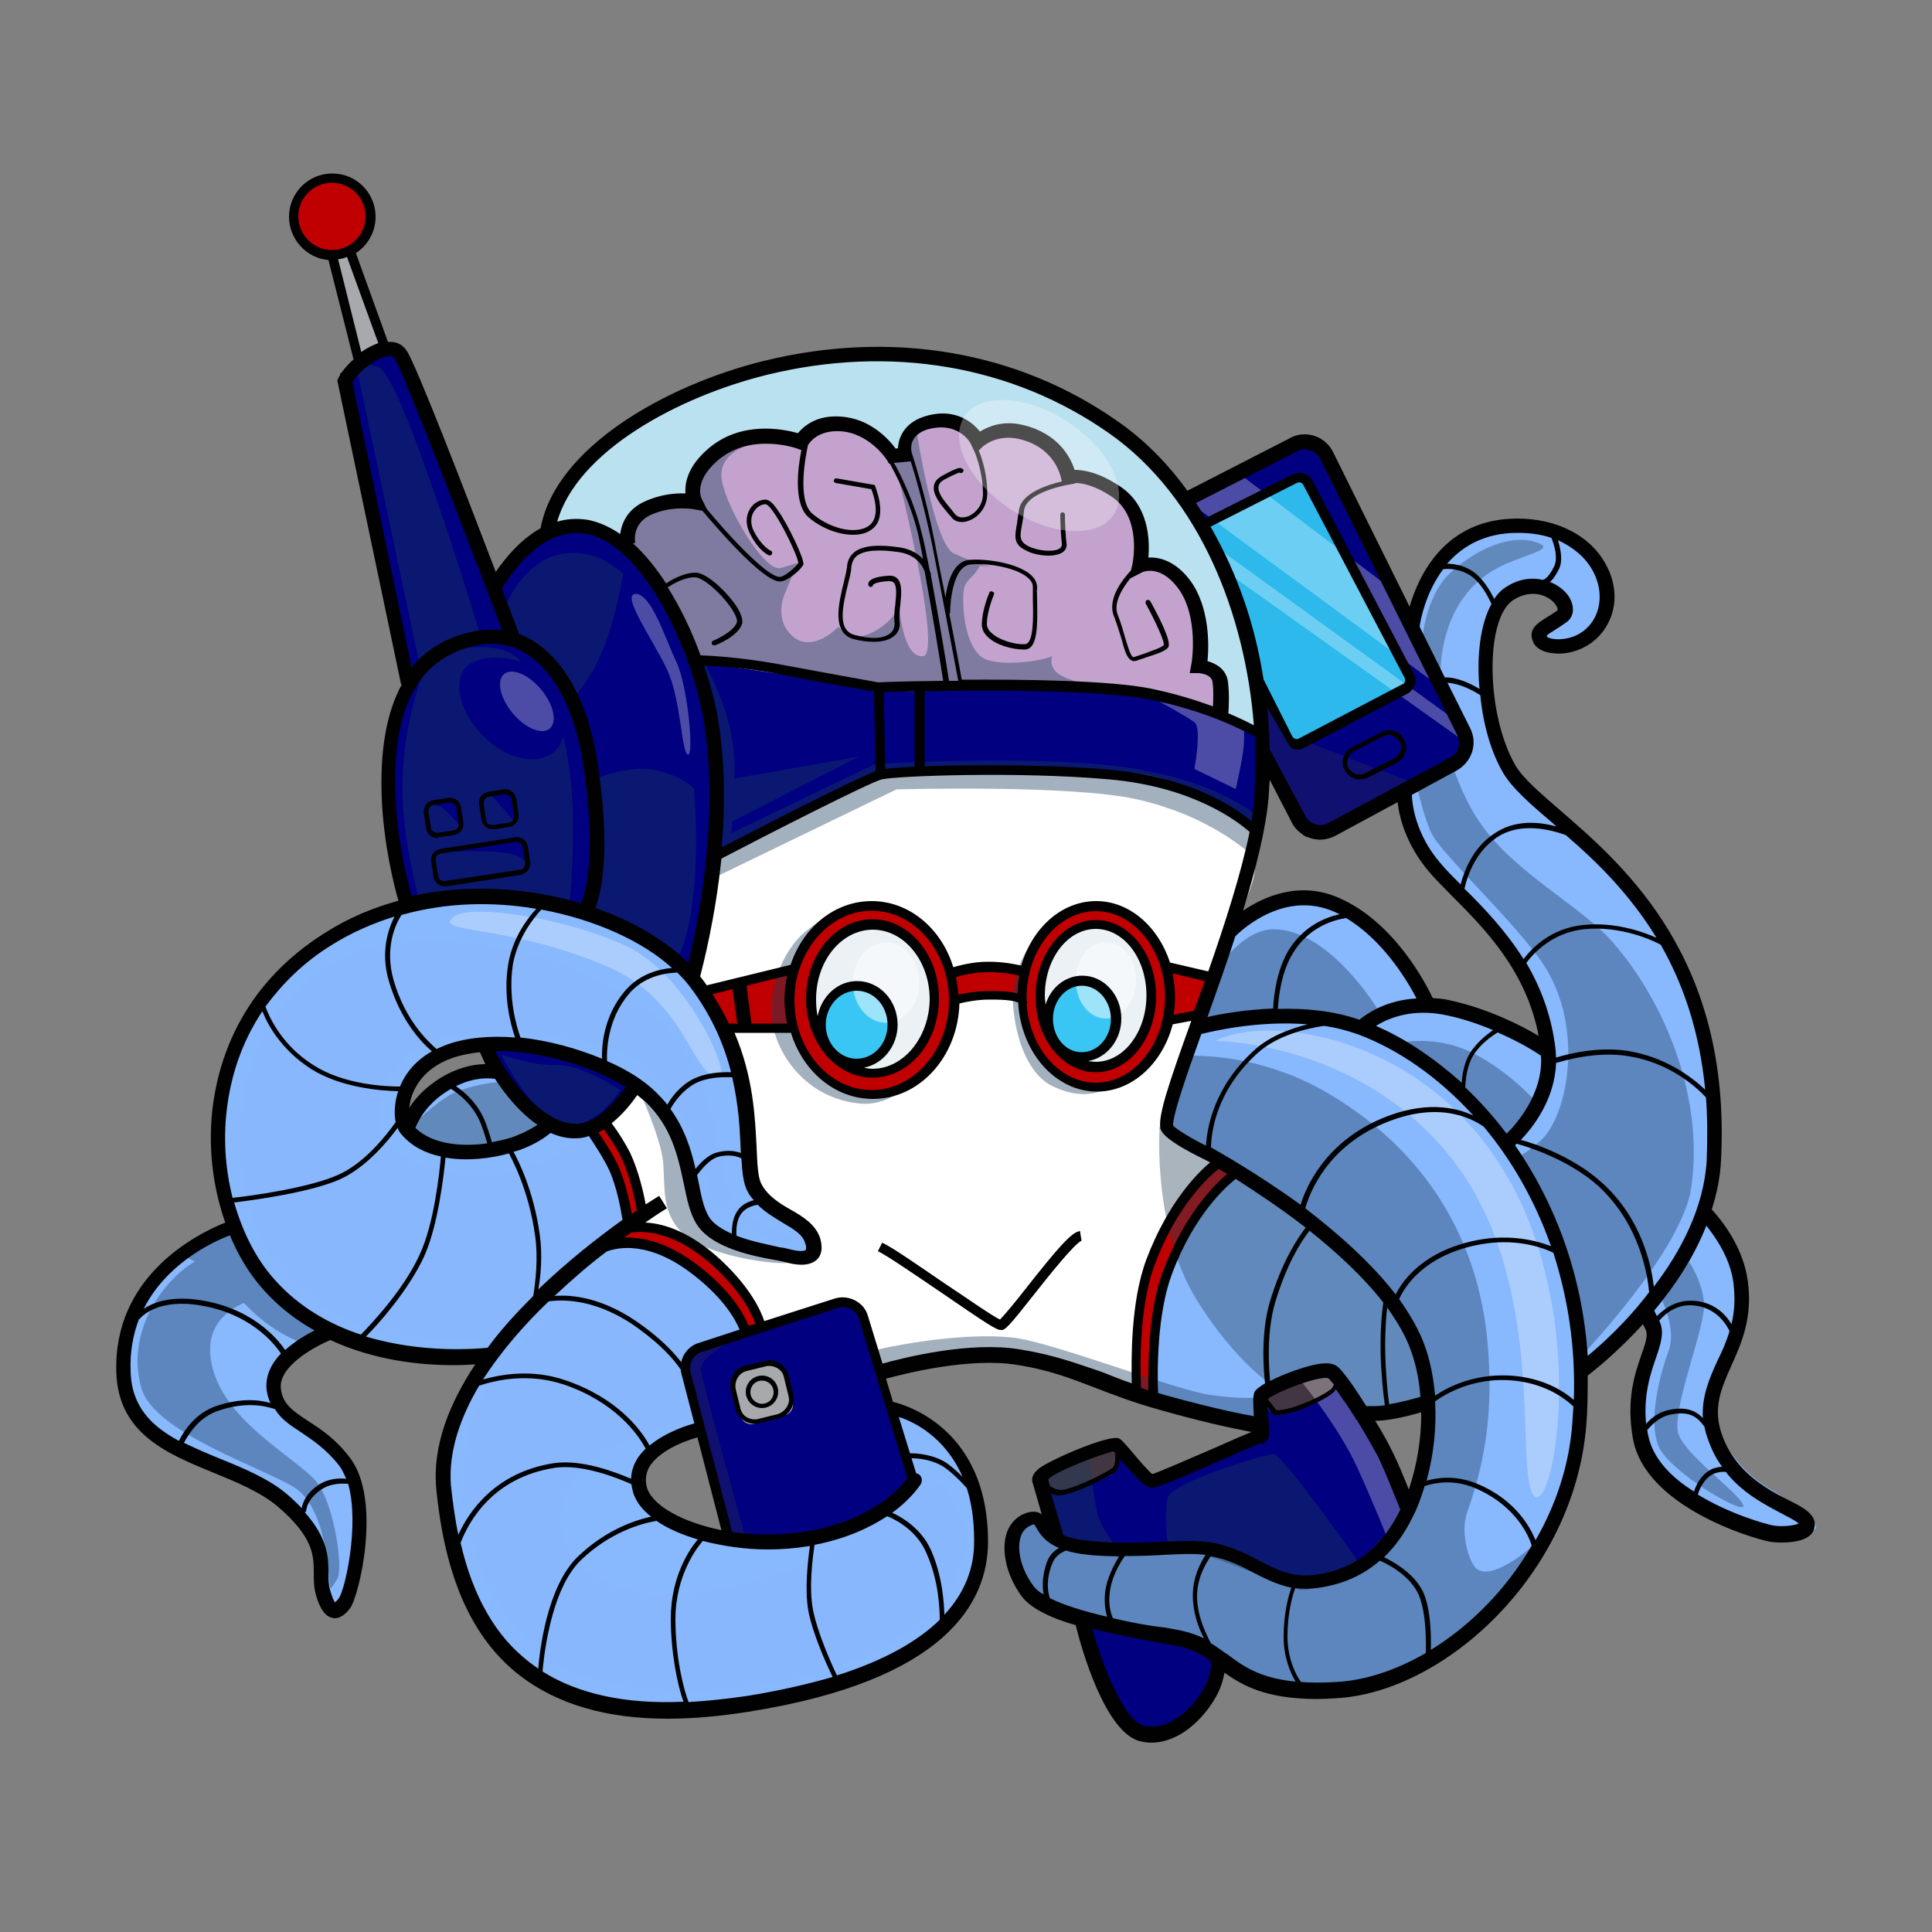 <?xml version="1.0" encoding="utf-8"?>
<!-- Generator: Adobe Illustrator 27.3.1, SVG Export Plug-In . SVG Version: 6.00 Build 0)  -->
<svg version="1.1" id="Layer_1" xmlns="http://www.w3.org/2000/svg" xmlns:xlink="http://www.w3.org/1999/xlink" x="0px" y="0px"
	 viewBox="0 0 500 500" style="enable-background:new 0 0 500 500;" xml:space="preserve">
<rect x="0" y="0" width="500" height="500" fill="#808080" stroke="none"/>
<style type="text/css">
	.st0{fill:#88B8FD;}
	.st1{fill:#FFFFFF;}
	.st2{fill:#000080;}
	.st3{fill:#BAE1EF;}
	.st4{fill:#C3A3CD;}
	.st5{fill:#C00000;}
	.st6{fill:#EBF1F4;}
	.st7{fill:#3AC6F4;}
	.st8{fill:#A7A9AC;}
	.st9{fill:#2DB9EC;}
	.st10{fill:#433643;}
	.st11{opacity:0.4;fill:#1B3E5E;enable-background:new    ;}
	.st12{opacity:0.4;fill:#88B8FD;enable-background:new    ;}
	.st13{opacity:0.4;fill:#284459;enable-background:new    ;}
	.st14{opacity:0.4;fill:#282859;enable-background:new    ;}
	.st15{opacity:0.3;fill:#FFFFFF;enable-background:new    ;}
	.st16{opacity:0.5;fill:#FFFFFF;enable-background:new    ;}
	.st17{fill:#010101;}
</style>
<g>
	<path class="st0" d="M86.7,417.2c-4.7,3-2.8-7.8-6.4-19.3c-6-19.2-39.5-18-45.8-32.8c-5.6-13.2-1.3-25.3,4.8-34.2
		c4.6-6.6,20.2-12.4,20.2-12.4s-9.8-36.1,3.1-53.4s31.2-27.5,44-30.5c22.5-5.3,63.5,4.2,73.3,18.1c17.3,24.7,7.7,51.1,15.2,56.7
		c7.4,5.7,16.4,10,14.7,14c-1.7,4-11.2,2.3-20.8-2.4c-13.2-6.6-8.5-27.5-17.9-34.4c-11.2-8.2-31.7-16.2-46.6-16.8
		c-5.2-0.2-9.7,0.4-12.8,2.3c-11.6,6.7-6.6,18.4-6.6,18.4s10.4-10.6,11.7-11.3c1.3-0.7,10.1-2.5,10.1-2.5s7.5,2.9,9.3,8.6
		c1.7,5.8,9.5,7.6,9.5,7.6c10.8-2,8.2,0.2,13.3,8.8c2.9,4.8,4.2,15.3,4.2,15.3c-4.3-2.6-1.5,3.4-1.5,3.4c3.4,2.2,12.3,4,18.3,8.4
		c9.7,7.1,14,15.6,14,15.6s-18.8,3.7-16.9,7.7c2,4,5,18.5,5,18.5s-17.9,1.6-17,12.9c1.1,11.3,21.9,18.1,40.6,15
		c18.7-3.1,29.3-16.2,29.3-16.2l-4.7-18.3c0,0,12.4,3.9,15.7,9.7c3.3,5.8,16.6,30.3-1.3,46.5c-18,16.2-58.8,25.1-82,21
		c-25.1-4.4-40.3-22.1-45.6-41.2c-7.2-25.8,8.4-49.3,8.4-49.3s-19.6,0.4-25.7-1.3s-15.3-5.5-15.3-5.5s-13,7.9-13.5,15.5
		c-0.3,5,21.6,14.4,21.9,26.4C93,398,96.2,411.2,86.7,417.2z"/>
	<path class="st0" d="M298.5,361c0,0,0.7-23.2,6.7-38.3c4.2-10.8,14.7-18.8,14.7-18.8l-19.7-11.8l19.7-54.2c0,0,7.4-4.8,16.7-4.8
		c19.3,0,31.9,25.4,31.9,25.4s12.6,2.8,18.7,5.6s14.4,7.9,14.4,7.9s-5.7-22.5-13.8-31.4c-8.1-8.9-18.2-17.1-20.5-24
		c-2.3-6.8-3.6-12.4-3.6-12.4s15.4-6,16.6-8.8c1.2-2.8-15.6-34.5-15.6-34.5s7.8-21,18-23.6c15.1-3.9,34.5,7.9,33.9,15.3
		c-1.3,15.3-14.7,15.7-16.8,13s8.8-5.2,5.5-8.8c-3.3-3.6-11.9-7.5-15.1-3c-6.7,9.7-4.7,37.1-1.3,42.9c3.4,5.8,29.6,26.1,43.4,47.9
		c18.5,29.2,9.8,69.7,9.8,69.7s5.3,5.1,7.7,15.4c4.3,19-12.5,33.3-4.5,41.9c0,0,4,8.6,12.2,13.4c3,1.7,14.4,9,12.2,10.8
		c-2.2,1.9-21.4,0.6-25.8-3.8c-4.4-4.4-16.4-7.8-20.2-23.1c-2-8.2,7.2-23.1,4.6-24.9c-2.6-1.9-3-4.5-3-4.5l-15.2,14.5
		c0,0,0.4,16.7-4.8,31.8c-4.7,13.6-30.5,48-50.8,50.7c-29.8,3.9-37.1-8.1-43.4-10.4c-6.4-2.4-36.7-6.9-43.7-13.2
		c-7-6.3-5.8-15.6-2.4-19.1c3.4-3.5,5.7,5.7,12.3,6.3c6.5,0.6,31.2,0.2,38.6,2.1c7.4,1.9,12.9,6.8,21.8,7.1
		c9.4,0.4,24.3-8.2,28.5-22.6c4.2-14.4,3.8-24.3,3.8-24.3s-4.7,0.8-9.9,2.2c-5.2,1.3-8.3,0-8.3,0l-8.3-11.7l-15.9,7.4l0.8,8.2
		L298.5,361z"/>
	<path class="st1" d="M227.3,356c0,0,11.2-5,26.4-5.5c15.2-0.4,44.8,10.4,44.8,10.4s-0.2-32.3,7.3-42.4
		c7.4-10.1,14.1-14.6,14.1-14.6l-19.7-11.8c0,0,23-59.9,24.1-64.5c1.3-4.7,0-13,0-13s-9.1-11.2-25-13.5c-16-2.2-70.1-2.1-70.1-2.1
		l-42.5,23.2l-6.7,30.5c0,0,7.9,9.5,10.2,16.4c2.3,6.9,1.7,38,4.9,40.3c3.2,2.3,16.6,8.5,14.7,14c-1.9,5.5-20.5-1.5-26.2-7
		c-5.7-5.5-6.6-26.7-12.6-29.9s-6.6-5.3-6.6-5.3l-11.8,11.2l7.1,10.9L163,317l-4,4.7c0,0,12.3-0.3,20.8,7.2c8.4,7.4,14,15.6,14,15.6
		s24.7-10.2,26.6-6.7C222.3,341.2,227.3,356,227.3,356z"/>
	<path class="st2" d="M185.5,221.8l43.6-22.8h8.3l0.4-20.1h-11.8l-44.8-9.3c0,0,3.9,17.7,4.2,24.4S185.5,221.8,185.5,221.8z"/>
	<path class="st3" d="M142.8,136.5c0,0,9.9-44.2,84.3-44.2c68.1,0,83.5,43.3,87.8,52.8c7.8,17.9,11.2,44.3,11.2,44.3
		s-14.9-7.2-29.3-9.9c-13.9-2.7-70.4-1.8-70.4-1.8l-46-6.8c0,0-3.8-14.2-12.7-24.7C154.6,131.3,142.8,136.5,142.8,136.5z"/>
	<path class="st2" d="M237.4,199l0.4-20.1c0,0,49.9-2.2,58.8,0.6c8.8,2.8,29.3,9.9,29.3,9.9s1.4,12.6,0,14.7
		c-1.4,2.2-1.8,10.4-1.8,10.4s-15.6-12.7-29.3-14.3C281.3,198.7,237.4,199,237.4,199z"/>
	<path class="st4" d="M161.9,140.8c0,0-0.9-7,4.3-8.5c5.2-1.4,12.7-3.3,12.7-3.3s1.5-8.2,7-12.2c9.2-6.7,22.6-2.5,22.6-2.5
		s0.8-4.9,6.7-4.6c10.1,0.5,16.3,9.7,16.3,9.7l4.2-0.4c0,0-2.9-3.3,2.9-8c7.2-5.8,15,3.9,15,3.9s5.4-3.7,11.8-2.6
		c6.4,1.1,11,11.7,11,11.7s5.9,0.4,10.9,3.1c9.2,5,7.5,19.3,7.5,19.3s7.8-2.2,11.8,3.8c4.2,6.3,4.2,23.1,4.2,23.1s1.4-2.2,4.2,1.3
		c2.8,3.4,0,10.6,0,10.6s-27.1-9.9-52.1-7.4c-6.8,0.6-36.8,0.2-36.8,0.2l-46-6.8c0,0-7.7-17.1-10.2-20.9
		C167.4,146.2,161.9,140.8,161.9,140.8z"/>
	<ellipse class="st5" cx="225.7" cy="259.1" rx="20.2" ry="24"/>
	<ellipse class="st5" cx="283" cy="257.8" rx="19.1" ry="24"/>
	<path class="st6" d="M241.5,260.3c-1,11.8-7,17.5-15.7,17.5s-16.2-7.9-15.9-20.6c0.2-10.1,7-18.3,15.7-18.3
		C234.3,238.9,242.3,250.3,241.5,260.3z"/>
	<path class="st6" d="M297.9,257.1c0,10.1-5.5,18.9-14.7,19.5c-7.4,0.4-13.5-9.4-13.5-19.5c0-10.1,6-18.2,13.5-18.2
		C290.7,239,297.9,247.1,297.9,257.1z"/>
	<path class="st2" d="M128.2,150.5c0,0,9.6-12.5,14.5-14c16.2-4.9,33.3,18.1,39.1,42.9c7.1,30-2.1,73.3-2.1,73.3
		s-11.7-9.3-18.1-12.5c-4.8-2.3-33.8-10.6-45.7-8.3s-9.4,2.6-9.4,2.6s-6.6-24-6.6-37c0-8,7-22.9,7-22.9L88,96.7
		c0,0,7.5-5.6,12.4-7.1C105.2,88.1,128.2,150.5,128.2,150.5z"/>
	<path class="st2" d="M124.4,269.8c0,0,19.2,1,24.2,2.8c5,1.7,15.9,8.7,15.9,8.7s-4.7,10.7-11.8,11.1c-7.2,0.4-17.3-4.8-20.1-9.5
		C129.8,278.3,124.4,269.8,124.4,269.8z"/>
	<circle class="st7" cx="222.5" cy="265.2" r="9.6"/>
	<circle class="st7" cx="279.8" cy="263.6" r="9.1"/>
	<path class="st2" d="M189,397.9l-12.2-45.7l6.1-4.2l34.3-11.5l5.3,2.1l14.4,44.5c0,0-5.7,7.5-18.8,12.3
		C206.1,399.7,189,397.9,189,397.9z"/>
	<polygon class="st8" points="92.7,93.2 86.2,67.1 90.1,65.2 99.6,89.4 	"/>
	<circle class="st5" cx="86" cy="55.6" r="9.6"/>
	<path class="st2" d="M326.6,194c1.9-0.2,7.8,21.7,11.4,22.5c3.6,0.8,41.9-21.2,41.9-21.2s2.3-4.5,0-5.9c-2.3-1.5-36.3-73-36.3-73
		l-7.6-3.8l-29.3,16.6c0,0,7.8,15.2,11.3,21.2C323.9,160.5,326.6,194,326.6,194z"/>
	<path class="st9" d="M326.8,178.3l7,12.4c0.8,1.3,2.5,1.9,3.9,1.1l25.1-12.7c1.3-0.8,1.8-2.4,1.1-3.8l-25.2-49.5
		c-0.7-1.4-3.8-2-5.2-1.2l-19.9,10.6c-1.3,0.7-0.5,2.3,0.1,3.7c2,4.1,5.8,12.7,6.5,17.4c0.8,5.8,5.7,19.7,6.5,21.6
		C326.6,178,326.7,178.2,326.8,178.3z"/>
	<path class="st8" d="M203.2,366.2l-8,2.3c-1.4,0.4-3.1-0.4-3.4-1.9l-2.3-8c-0.4-1.4,0.4-3.1,1.9-3.4l8-2.3c1.4-0.4,3.1,0.4,3.4,1.9
		l2.3,8C205.6,364.2,204.7,365.9,203.2,366.2z"/>
	<path class="st2" d="M273.1,398.3c0,0-6.3-15.9-4.1-17.2c2.1-1.3,20.5-9.4,19.9-7.4c-0.6,2,7.4,9.3,9.2,9.2
		c1.9-0.1,24-6.9,27.7-11.7c3.8-4.8-3.2-8.5,1.9-10.9s16-7.3,19.3-2.7c4.9,6.9,17.2,32.9,17.2,32.9s-8,17.1-23.1,18.4
		c-9.3,0.8-16.3-4.2-25.2-6.7c-8.8-2.5-20.4-1.7-27.1-1.7C282.2,400.5,273.1,398.3,273.1,398.3z"/>
	<path class="st2" d="M279.8,418.4l31.3,7.7l5.2,3.1c0,0-5.6,16.4-14.3,19.3s-9.9-3.6-13.3-6.1C285.5,439.9,279.8,418.4,279.8,418.4
		z"/>
	<path class="st10" d="M268.9,381c0,0,1.7,6.2,5,5.6c3.3-0.6,13.8-3.9,15.1-6.3c1.3-2.3-0.3-6.7-0.3-6.7L268.9,381z"/>
	<path class="st10" d="M326.5,360.2l17.1-7.4c0,0,5.7,1.3,3.3,4.8s-13.3,9.2-16.5,8.5C327.1,365.5,326.5,360.2,326.5,360.2z"/>
	<path class="st5" d="M182.6,257.1l22.8-6.8c0,0-1.3,2.4-1.3,8.8c0,6.1,0.4,7.4,0.4,7.4l-17.4,0.4L182.6,257.1z"/>
	<path class="st5" d="M245.9,252.7c0,0,6.2-3.2,9.7-2.4c3.5,0.7,10.1,1.2,10.1,1.2l-1.7,6.4c0,0-6.5-0.6-8.2-0.2
		c-1.7,0.4-9.9,1.4-9.9,1.4V252.7z"/>
	<polygon class="st5" points="302.1,250.3 313,253.2 309.7,263.6 302.1,265.2 	"/>
	<path class="st5" d="M152.6,292.5l4.5-1.7c0,0,5.3,8.2,6,10.2c0.7,2.1,3.1,13.2,3.1,13.2l-3.4,2.7c0,0-0.7-9-3.2-13.6
		C157.1,298.7,152.6,292.5,152.6,292.5z"/>
	<path class="st5" d="M158.9,321.6l4-4.7c0,0,13.8,2.2,19.7,7.6c5.5,5.1,14.6,18.5,14.6,18.5l-3.5,1.4c0,0-10.4-14.4-16.9-17.9
		C170.3,323.2,158.9,321.6,158.9,321.6z"/>
	<path class="st5" d="M294.5,360.7l3.9,0.2c0,0,0.6-22.9,5.5-34.9c4.8-11.9,15.9-22.3,15.9-22.3l-5.7-3.3c0,0-12.3,15.7-15,21.7
		C291.6,339,294.5,360.7,294.5,360.7z"/>
	<path class="st11" d="M129.7,272.9c0,0,9,18.1,17.4,18.3c8,0.1,13.4-9.1,13.4-9.1s-10.2-6.7-16.4-6.5
		C137.9,275.9,129.7,272.9,129.7,272.9z"/>
	<g>
		<path class="st11" d="M155.4,169.6c3.3-7.4,5.1-16.6,5.9-21.1c-6.1-5.5-12.8-6.5-18.6-4.4c-7.6,2.9-11.5,11.8-11.5,11.8v8.6
			c0,0,10.1,4.8,16.9,16.3C150.2,178.8,152.9,175.2,155.4,169.6z"/>
		<path class="st11" d="M164.5,199c-5.2,0.5-8.5,1.8-10.2,2.6c0.1,1.5,0.1,3.1,0,4.8c-0.5,13.6-1.6,29-1.6,29s2.7,3.1,9.1,4.8
			c6.4,1.7,12.1,7.7,12.1,7.7c1.2,3.4,8.2-10.5,5.7-43.8C177.3,201.5,170,198.4,164.5,199z"/>
	</g>
	<path class="st11" d="M148.3,211.6c-0.1-5.7-0.7-13.6-2.5-20.9c-0.4,1.3-1,2.5-2,3.5c-4.2,4.2-12.7,2.5-18.8-3.8
		c-6.3-6.3-7.6-14.1-4.6-17.5c3-3.3,9.8-3.3,14.5-1.5c-5.7-7.7-23.3-1.7-23.3-1.7l12.8-5c0,0-20.3-67.6-26.5-69.7
		c-4.6-1.6-5.6,0.2-5.6,0.2l16.9,79.7c0,0-5.7,14.7-5,31.8c0.4,11.9,4.1,25.6,4.1,25.6l39.1,1C147.5,233.1,148.4,224.6,148.3,211.6z
		 M126.8,205.6l3.9-1l1.6,1.9l1.1,6.6c0,0-1.4-2-4.2-5C127.6,206.2,127.1,205.7,126.8,205.6L126.8,205.6
		C126.7,205.6,126.6,205.4,126.8,205.6z M112.3,208.4l-0.7,0.3C111.5,208.6,111.8,208.4,112.3,208.4l3.4-1.3h2.2l1.8,7.5
		c0,0-2.6-3.4-4.8-5.2C113.6,208.4,112.8,208.3,112.3,208.4z M136.7,225.2l-0.1-1c-0.3-1-1.3-2.5-4.3-3.2
		c-4.8-1.3-19.4-0.4-19.4-0.4l22.3-3c0.3-0.1,0.6,0.2,0.6,0.4l0.7,6.1C136.8,224.7,136.7,225.2,136.7,225.2z"/>
	<path class="st11" d="M294,199c-23.2-4-67.5-1.3-67.5-1.3l-37.2,17.9c0,0,0.1-1.2,0.2-3l32.8-16.8l-32.3,5.7c0.1-2.5,0.1-5-0.1-6.8
		c-0.8-11.9-8.6-25-8.6-25s2,12.9,3.2,22.5c1.3,9.6,0,35.1,0,35.1l47.5-23c0,0,44.5-1.3,61.9,2.5c20.2,4.4,30.8,15.2,30.8,15.2
		l1.3-10.2C325.8,211.5,316.9,202.9,294,199z"/>
	<path class="st11" d="M215.7,237.4c0,0-13.1,11.1-11.4,26.2c1.2,10.5,16,20.4,21.4,19.5c5.5-0.9,15.3-4.5,15.9-8.2
		c0.6-3.7-6.6,11.8-19,10.7s-20.7-10.7-22.6-20.3c-1.7-8.5,2.5-19.6,8.7-24.4C214.8,235.9,215.7,237.4,215.7,237.4z"/>
	<path class="st12" d="M62.3,289.4c1.1-16.9,11.7-40.7,37.4-45c24.3-4,61.7,5.7,76.1,25.5c11.3,15.6,10.8,38.1,14.4,41.9
		c4.8,4.8,11.6,6.7,15.2,9c1.3,0.8,0.6,1.5-0.9,1.3c-5.3-0.6-17.8-5.9-19.8-10.9c-4.5-11.1-6.6-36.3-31.9-41.3
		c-26.3-5.1-46.8-4.7-53.6,11.8c-4.2,10.1,0.8,19.1,19.4,22.2c18.5,3.1,34.3-11.4,34.3-11.4L161,308l2.2,9l-35.4,29.7
		c0,0-28.4,1.4-39.7-5.6C71.7,330.9,60.4,318.5,62.3,289.4z"/>
	<path class="st13" d="M106.2,291.9c0,0,7-7.6,12.8-9.7c5-1.8,10.1-2.2,10.1-2.2s2.6-0.4,5.6,5.4c3,5.8,6.7,6,6.7,6
		S130,298.1,124,298C115.2,297.8,106.2,291.9,106.2,291.9z"/>
	<path class="st11" d="M82.5,384.3c-4.3-6.6-27.2-17-28.1-34.2c-0.4-7,4.1-10.9,8.7-12.9c0.2,0.2,0.4,0.4,0.5,0.5
		c8.1,8.4,15.7,10.1,15.7,10.1l5.1-3.7c0,0-13-9.6-16.2-13.4C65,327,60.9,317,60.9,317l-14.4,7.8c0,0,1.3,0.2,3.9,1.7
		c-8.2,4.8-18,18.3-13.8,32.8c3.3,11.4,31,20.4,39.5,25.6s9,23.5,9.2,25.1s0.3,1.3,2-1.4C88.8,406.1,86.8,390.9,82.5,384.3z"/>
	<path class="st11" d="M382.6,406.3c-1.4-0.7-2.7-3.7-3.3-7.2c-0.5-2.8-0.4-5.7,0.6-8.3c4.6-13,6.7-26.4,5-44.1
		c-2.5-25.9-15.7-48.7-41.1-63.7c-19-11.2-37-9.7-37-9.7l-6.8,18.8c0,0,14.1,7.2,26.4,16.1c12.3,8.9,37.4,21.4,43.7,52.8
		c4.5,23-16.2,43.4-26.2,47.9s-23.1-4.5-30.9-7.4c-7.8-3-31.2-1.4-35.6-1.4c-4.4,0-7.6-8.5-9.4-6.6c-1.9,1.9-7.4,3.5-7.6,10
		c-0.2,6.5,9.8,12.5,13.5,13c3.7,0.5,23.4,5.2,33.7,8.7c10.3,3.5,18.2,11.4,29.4,11.9c1.1,0.1,2.2,0,3.3-0.2l0.8,2.4
		c0,0,19.2-7.2,31.7-11.7c12.6-4.5,25.9-29.3,25.9-29.3S387.7,408.9,382.6,406.3z"/>
	<path class="st13" d="M300.1,292.1c0,0-1.8,25.9,9.6,44.3c10.1,16.3,19.9,22.4,19.9,22.4s11.2-5.1,14.4-3.2s7.4,11.7,7.4,11.7
		l16.5-1.9c0,0,2.1-14.4-1.8-21c-3.9-6.6-18.5-21.9-29-29.1C326.5,308.2,300.1,292.1,300.1,292.1z"/>
	<path class="st11" d="M227.3,349.2c0,0,20.3-4.7,35.1-3c10.5,1.3,41.6,13.5,50.7,14.8s13,0.6,13,0.6l0.6,8.1c0,0-31-9.6-37.1-10.2
		c-6.1-0.6-25.9-10.1-33.8-9c-8,1.3-28.4,5.5-28.4,5.5L227.3,349.2L227.3,349.2L227.3,349.2z"/>
	<path class="st14" d="M195.6,343.7c0,0-14.7,6.7-14.2,10.7s11.6,43.7,11.6,43.7l-4.9-2.2l-11.2-43.8c0,0,1.3-1.8,4-3.6
		C182.7,347.5,195.6,343.7,195.6,343.7z"/>
	<path class="st12" d="M161.8,322.2c0,0-38,28-41.2,51.5c-3.1,23.5,6.8,44.5,20.3,55.1c15.4,12.2,68.7,13.6,97-8.5
		c12.2-9.6,13.4-22.4,10.1-29.6c-3.3-7.2-6.4-9.9-13.6-4.9c-0.9,0.6-6.1,8.4-19.2,15.6c-13.8,7.6-59.1,22.3-68.9-3.1
		c-8.5-22.2,32.7-30.8,32.7-30.8l-2.2-15.2l4-3.6l12.1-4.6c0,0-7.1-12.8-11.7-16C176.7,324.9,161.8,322.2,161.8,322.2z"/>
	<path class="st11" d="M366.6,202.9c0,0,2.1,10,4.4,13.7c4.6,7.1,24.6,25.5,29.9,35.4c8.9,16.3,4.4,37.3-2.2,43.2
		c-4.1,3.7-6.4,4.4-6.4,4.4s9.1,12.9,10.3,22.6c1.3,9.7,8,27.3,8,27.3s24.9-26.4,27.1-42.2c3.4-23.9-7.2-48.3-20.2-63.3
		c-8.5-9.9-26.8-18.5-35.6-32.8c-3.6-5.7-5.9-12.8-5.9-12.8L366.6,202.9z"/>
	<path class="st11" d="M361.4,270.1c0,0,5.4-1.6,12.9,0c11.7,2.5,22.3,14.1,22.3,14.1l-6.6,12.3c0,0-14.2-16.6-18.6-19.1
		C367,275,361.4,270.1,361.4,270.1z"/>
	<path class="st11" d="M315.3,250.3c0,0,6.5-9.8,14.3-9.8c14.4,0,26.8,20.5,26.8,20.5l-4.8,4.2c0,0-17.9-0.2-25.2-1.7
		c-7.2-1.4-17.3,3.7-17.3,3.7L315.3,250.3z"/>
	<path class="st11" d="M165.2,281.8c0,0,5.7,12.2,6.4,18.8c0.6,6.6-0.6,13.2,5.2,18.7c5.8,5.4,21.4,7.7,26.1,7.6
		c4.7-0.2,5.6-1.9,5.6-1.9s-18.8-0.2-23.9-6.4c-5-6.2-6.2-27.4-11.9-30.3C167,285.2,165.2,281.8,165.2,281.8z"/>
	<path class="st11" d="M268.9,241.7c0,0-7.9,7.7-6.6,19.7c1,9.7,4.8,17.3,10.3,19.8c9.4,4.4,14.4,0,14.4,0s-9.8,1.3-13.6-3.4
		c-3.9-4.7-11.2-18-9.5-22.2C265.6,251.4,268.9,241.7,268.9,241.7z"/>
	<polygon class="st14" points="326.5,177.9 334.4,193.7 337.8,191.8 366.6,202.9 343.9,214.7 336.1,214.7 326.6,194 	"/>
	<polygon class="st15" points="306.7,129.2 372.9,177.9 361.4,153.4 319.8,121.9 	"/>
	<polygon class="st15" points="315.1,141.8 377.1,186.7 379.3,192.1 317.8,148.3 	"/>
	<path class="st13" d="M372.9,177.9c0,0-2.5-21.8,14.8-31c5.7-3,14.3-4.6,11-6.1c-8.9-4.3-22.3,5-25.8,10.3
		c-4.7,6.9-4.9,15.8-4.9,15.8L372.9,177.9z"/>
	<path class="st11" d="M437.1,326.5c0,0,3.3,4.7,3.9,10.6s-8.7,28.3-6.6,34.1c2.2,5.8,15,14.6,16.7,18.2c1.7,3.6-19.1-8.3-21.9-15.2
		c-2.7-6.7,0.4-18.6,2.7-24.8c1.9-5.3-1.7-12.8-1.7-12.8L437.1,326.5z"/>
	<path class="st11" d="M194,115.1c0,0-8.3,2-7.2,9.1c1.1,7.1,11.1,24.1,15.3,22.8c4.3-1.3,4.3-1.3,4.3-1.3l-3.4,8.2
		c0,0-2.9,6.6,2.3,10.9c5.2,4.3,11.7-2.6,11.7-2.6s2.8,4.3,8.5,1.6c5.7-2.7,7.2-7,7.2-7s0.9,13.7,6.2,13c5.3-0.7-7.4-50.3-7.4-50.3
		l5.8-7.3c0,0,4.5,28.6,9.5,31c6.8,3.2,10.2,3.5,10.2,3.5l-3.4-0.3c-2,3.8-4.2,3.4-4.3,7.6c-0.2,6.6,1.3,12.9,4.3,15.7
		c3.7,3.5,17.9,1.1,18.7,0c0,0-1.2,3.2,2.3,5.1s9.6,3.1,9.6,3.1s-23.2-0.6-32.5-0.3c-9.2,0.3-25.6,0.1-25.6,0.1l-44.8-8.1
		l-19.6-28.7c0,0,0.8-7.2,4.6-9.4c6.8-4,15.1-1.2,15.1-1.2s-3-9.7,3.2-12.4C188.7,116.1,194,115.1,194,115.1z"/>
	<path class="st15" d="M299.9,181.5c0,0,7.2,3.9,9.2,5.4c2,1.4,0,12.1,0,12.1l10.7,5.2c0,0,1.8-7.7,2.1-11.3c0.2-3.6,0-6.6,0-6.6
		L299.9,181.5z"/>
	<path class="st15" d="M164.5,153.7c-3.9,0.1,4.3,11.6,8,19.3c3.8,7.9,3.8,21.6,5.5,22.3c1.7,0.6,0-17.9-3-24.1
		C172,164.9,168.6,153.7,164.5,153.7z"/>
	
		<ellipse transform="matrix(0.768 -0.64 0.64 0.768 -84.562 129.407)" class="st15" cx="136.4" cy="181.5" rx="4.8" ry="9.2"/>
	<path class="st15" d="M314.6,269.4c0,0,37.7,0,61.6,31.1c24.1,31.4,16,78.2,20.4,86.1c4.4,8,14.3-37.2-2.7-74.7
		C373.8,268,328.3,262,314.6,269.4z"/>
	<path class="st15" d="M117.5,237.2c-5.9,4.5,13.8,1.8,39.8,13c20.7,9,21.7,28.6,28.9,28.6c3.2,0-8-26.6-24.4-34.1
		C145.5,237.3,121.8,233.9,117.5,237.2z"/>
	<ellipse class="st16" cx="229.3" cy="254.3" rx="8.6" ry="10.4"/>
	<ellipse class="st16" cx="286.2" cy="253.7" rx="7.8" ry="9.9"/>
	<path class="st11" d="M282,376.2c0,0,0.8,11.8,2.2,16s4.9,8.4,4.9,8.4l13-1.7c0,0-0.7-7,0-11.1c0.7-4.1,25.1-11.4,27.5-11.5
		c2.3,0,21.9,27.8,21.9,27.8s-10.9,9.2-16.1,7.1c-5.1-2.2-22.3-8.4-27.7-10.3c-5.4-1.9-20.8-0.2-25.5-0.4c-4.8-0.3-9-5.3-9-5.3
		l-4.2-14L282,376.2z"/>
	<path class="st15" d="M337,357.8c0,0,9.4,11.3,14.4,22.3c5,11.1,7.7,18.1,7.7,18.1l5-6.5c0,0-3.3-14.4-7.8-20.8
		s-12.6-15.3-12.6-15.3L337,357.8z"/>
	<g>
		<path class="st17" d="M468.1,391.4c-1.2-1.1-2.9-2-5.1-3.1c-5.7-2.9-14.1-7.3-17.5-17.4c-2.2-6.7,0-11.7,2.5-17.3
			c2.6-5.8,5.7-12.5,4.3-22.3c-1.3-9-7.1-15.9-9.3-18.3c1.3-4.1,2.2-8.3,2.4-12.8c2.7-52.1-24.9-76-41.4-90.3
			c-5.2-4.5-9.8-8.4-11.8-11.8c-7.6-13.1-8-37.9-0.6-42.8c4.8-3.1,9.3-1.2,11,1.2c0.3,0.4,0.8,1.3,0.3,1.6c-1,0.7-2,1.3-2.8,1.8
			c-2.2,1.4-4.8,3-3.3,6.3c0.7,1.6,2.7,2.7,5.5,2.9c3.9,0.4,9.9-1.3,13.3-6.8c3-4.8,3-10.9-0.1-16.4c-4-7.3-12.6-11.7-22.8-11.7l0,0
			c-18.7,0-25.5,14.6-27.9,22.8L345,117c-1.9-3.9-6.5-5.6-10.4-4l-27.3,14c-5-6.9-11-13.1-18.1-18c-25.9-18.2-58.5-23.7-91.5-15.6
			c-25.2,6.2-53.9,22.3-57.8,43.3c-5.3,3-9.2,7.8-11.6,11.3c-7.9-20.7-20.7-53.9-23.1-57.3c-1.1-1.6-2.7-2.4-4.8-2.2l-8.3-23
			c3.1-2,5.1-5.5,5.1-9.4c0-6.2-5-11.2-11.2-11.2c-6.2,0-11.2,5-11.2,11.2c0,5.8,4.5,10.7,10.2,11.2l6.5,25.7c-1.9,1.7-3.4,3.6-4,5
			l-0.2,0.5l16.5,78.6h0.2c-4,7.3-5.7,17.1-5.2,29.6c0.5,11.7,3.1,22.2,4.3,26.4c-6.5,1.8-12.8,4.4-18.8,8.2
			c-20.7,12.9-27.2,31-29.1,44c-1.5,10.6-0.3,21.5,3.1,31.1c-8.2,3.3-28.9,14.2-28.2,38.6c0.4,16,13.1,21.2,25.3,26.2
			c5.9,2.4,12.1,5,16.5,8.7c9.3,8,9.3,12.7,9.3,17.3c0,1.7,0,3.5,0.5,5.3c0.7,2.6,1.9,5.7,4.3,6.2c0.2,0,0.4,0.1,0.6,0.1
			c2,0,3.5-1.9,4-2.6c2.3-3,8.3-27.9,0-38.9c-3.6-4.8-7.5-7.4-10.8-9.5c-3.9-2.6-6.6-4.3-7.1-8.3c-0.8-5.7,8.3-10.8,12.8-12.7
			c11.6,5.4,23.7,6.5,31.8,6.5c2.2,0,4.2-0.1,5.7-0.2c-6.7,10.1-11.1,21-10.1,32.1c2.2,22.9,9.2,38.8,21.6,48.4
			c9.6,7.4,22.3,11.2,38.2,11.2c6.5,0,13.4-0.6,21-1.8c51.2-8.1,62-28.4,62-44c0-31.3-24.4-36.1-24.6-36.2l0,0l-1.8-6
			c5.5-1.5,21.8-5.5,33.7-3.6c8.5,1.3,14,3.5,20.3,5.9c4.7,1.8,10,3.9,17.3,5.9c13.8,3.9,21,5.1,23.3,5.6c-1.8,0.7-4.8,2-10.2,4.4
			c-5.4,2.3-13.3,5.8-15.5,6.5c-1.1-0.9-3.7-3.9-5.1-5.6c-2.3-2.7-2.9-3.3-3.4-3.6c-2.3-1.3-18,5.5-20.9,7.8
			c-1.4,1.2-1.9,2.3-1.6,3.5c0.4,1.3,1.4,4.8,2.4,8.3c-1-0.7-2.3-1-4.4-0.2c-2.3,0.9-4.1,2.9-4.8,5.5c-1.3,4.6,0.3,10.9,4,15.9
			c2.3,3.1,7.4,5.6,14,7.5c1.3,5.5,7.7,28.4,17,30.1c0.8,0.2,1.7,0.3,2.5,0.3c9.2,0,16.4-9.6,18.2-15c0.4-1.2,0.6-2.2,0.8-3.1
			c4.8,3.4,10.9,6.8,24,6.8c1.5,0,3.2-0.1,4.9-0.2c27.9-1.5,61.5-31.9,64.7-70.4c0.4-4.5,0.4-8.8,0.4-13.1c2.2-1.7,8-6.4,14.3-13.3
			l0.7,1.4c0.6,1.3,0.1,3.2-1.1,6.5c-1.7,4.9-4,11.6-2.2,21.7c3.1,17.5,30.6,25.8,35.5,26.7c0.5,0.1,1.6,0.2,3,0.2c3,0,7-0.5,8.2-3
			C469.8,394.9,470.1,393.3,468.1,391.4z M428,333c-0.6-5.4-3.1-17.7-13.5-27c-7.4-6.7-17.5-10.1-20.9-11c3.1-3.2,8.8-10.5,9.1-19.9
			c2-0.6,10.4-3.1,18.5-1.8c10.7,1.6,17.7,7.9,20.3,10.7c0.4,5,0.4,10.4,0.2,16.2C441,312.6,434.9,324,428,333z M407.3,362.3
			c-2.5-2.2-7-5-13.6-6c-11.7-1.7-19.8,3.2-22.3,4.9c-0.4-4.5-1.2-8.8-2.6-12.7c-1.4-4.1-3.9-8.3-6.7-12.3c1.3-3,6.3-11.2,20.2-14
			c9.8-2,17,0.7,19.7,2C405.7,335.7,407.8,348.5,407.3,362.3z M364.6,385.5c-1.2-3-2.8-7-4.4-10.1c-0.9-1.9-2.5-4.8-4.3-7.7
			c1,0,2.2-0.1,3.5-0.3c3.1-0.4,6.3-1.3,8.4-1.9C367.9,372.2,366.7,379.2,364.6,385.5z M328.2,362c2.2-1.8,13.3-6.1,15.6-5.3
			c0.4,0.4,0.9,1,1.4,1.6c-0.2,0.6-0.5,1.2-1.3,1.6c-3.2,2.3-11,5.4-13.6,5l-2.2-2.8C328.2,362.1,328.2,362,328.2,362z M346.4,353.9
			c-1-1-2.7-1.3-5.2-0.9c-3.1,0.5-8.7,2.4-12.5,4.4c-0.3-3.1-1-12.5,1.3-20.3c3-10,6.7-15.8,8.9-18.6c6.9,5.5,13.8,11.8,19.1,18.6
			c-0.4,2.6-0.8,7-0.7,13.1c0.1,5.1,0.7,10.7,1.1,13.5c-2.2,0.3-3.8,0.2-4.8,0.2C350.9,359.6,348.1,355.5,346.4,353.9z M365.2,349.7
			c1.3,3.6,2.1,7.6,2.4,11.8c-1.7,0.5-4.9,1.4-8.1,1.9c-0.4-2.8-0.9-8.3-1-13.4c-0.1-5,0.2-9,0.5-11.6
			C361.7,342.2,363.9,345.9,365.2,349.7z M382,321c-13.7,2.8-19,10.4-20.8,14c-6.4-8.3-15.2-16-23.4-22.3c1.2-4.2,5.7-15.8,20.4-22
			c13.8-5.8,22.4-1.5,25.8,0.9c7.2,8.6,13.2,19,17.4,30.9C397.9,321.2,391.1,319.2,382,321z M298.9,327.1
			c5.8-15.4,14.1-22.7,16.5-24.6c0.6,0.4,1.3,0.8,2.2,1.3c-3.3,2.8-10.9,10.3-16.6,25.1c-3.9,10.4-3.9,24.6-3.8,30.9
			c-0.6-0.2-1.3-0.4-1.9-0.6C295.1,354.9,294.6,338.4,298.9,327.1z M248,257.4c-0.1-1.5-0.3-3.1-0.6-4.5c0.8-0.3,4.3-1.3,8.3-1.3
			c3.7,0,6.5,0.5,8.1,0.9c-0.3,1.5-0.4,3.1-0.5,4.6c-1.5-0.4-3.9-0.7-7.9-0.6C252.8,256.5,249.7,257,248,257.4z M225.6,233.2
			c-9.6,0-17.8,6.8-21,16.5l-21.7,5.3c-0.5-0.8-1.1-1.5-1.7-2.3c0.7-2.8,3.9-14.9,5.5-30.5c11.3-5.9,38.3-19.7,41.5-20.5
			c3.9-0.9,35.3-2.1,58.8,0c21.7,1.9,33.2,10.8,36.4,13.6c-2.2,10.8-6.4,23.8-10.7,36.1l-9.9-2.3c-3-9.2-10.4-15.9-19.1-15.9
			c-9,0-16.6,7-19.4,16.7c-1.7-0.4-4.7-1-8.4-1c-0.1,0-0.2,0-0.3,0c-4.1,0-7.7,1.1-8.9,1.4C243.7,240.4,235.4,233.2,225.6,233.2z
			 M245.6,258.9c0,12.7-9,23.2-20,23.2c-11,0-20-10.4-20-23.2c0-12.7,9-23.2,20-23.2C236.6,235.7,245.6,246.2,245.6,258.9z
			 M203.7,264.9h-9.2l-1.3-9.8l10.5-2.6c-0.4,2.1-0.7,4.2-0.7,6.4C203.1,261,203.3,263,203.7,264.9z M190.6,319.8
			c-0.1-1.7,0-4.1,1.3-5.8c1.1-1.4,2.8-2,4.2-2.2c2,2,4.3,3.3,6.4,4.6c2.9,1.7,5.3,3.1,5.9,5.4c0.4,1.2,0.2,1.6,0.1,1.7
			c-0.3,0.3-1.7,0.5-4.5-0.3c-0.4-0.1-1.2-0.3-2.2-0.4C199.4,322.2,194.7,321.4,190.6,319.8z M190.9,313.3c-1.3,1.8-1.5,4.2-1.5,6
			c-2.6-1.2-4.9-2.6-6-4.5c-1.3-2.2-1.9-5.2-2.6-8.8c-0.1-0.6-0.3-1.3-0.4-1.9c1-1.3,3.1-4,5.4-4.7c3-0.8,5.1-0.1,6.1,0.4
			c0.2,3.8,0.5,6.6,1.6,8.6c0.4,0.8,1,1.6,1.6,2.2C193.6,311,191.9,311.8,190.9,313.3z M185.4,298.3c-2.2,0.6-4.2,2.7-5.4,4.2
			c-1.1-4.9-2.8-10.4-6.5-15.5c1.1-1.9,3.1-4.8,6.4-6.6c3.3-1.7,7.4-1.7,9.6-1.6c1.6,7,2,13.3,2.2,18.3c0,0.4,0,0.9,0.1,1.3
			C190.4,297.9,188.2,297.5,185.4,298.3z M179.3,279.3c-3.3,1.7-5.5,4.6-6.6,6.6c-0.9-1.2-2-2.3-3.1-3.4c-3.1-3-7.4-5.7-12.5-7.9
			c-0.1-2.2-0.1-10.6,5.6-17.3c3.9-4.7,9.5-5.5,12.6-5.6c1.1,1.1,2.1,2.2,2.9,3.2c6,7.8,9.2,15.5,11,22.6
			C186.7,277.4,182.7,277.6,179.3,279.3z M185.4,328.4c6.6,6.3,9.2,11.6,10.1,14.2l-1.8,0.5c-1-2.5-3.9-8.4-12.4-15.1
			c-8.3-6.6-15.2-7.9-19.8-7.7c0.6-0.4,1.3-0.9,1.8-1.3C165.9,318.6,174.4,318,185.4,328.4z M243.2,419.2
			c-5.9,5.8-14.9,10.7-26.6,14.4c-1.6-3.3-5.1-11.3-6.2-17c-1.1-5.7-0.1-13.4,0.4-16.8l0,0c8.4-1.6,14.5-4.6,18.8-7.4
			c1.1,0.4,7.4,3.1,10.1,9.4C243.1,409.3,243.2,417.1,243.2,419.2z M234.8,382.5c-1.3,1.9-8.2,10.4-24.7,13.6
			c-7,1.3-14.2,1.3-20.6,0.4l-9.1-34.8c-0.1-0.9-0.4-2.1-0.9-3.5l-0.8-3.1c-0.5-2.2,0.7-4.5,2.9-5.2l35.2-11.4
			c1.1-0.4,2.3-0.3,3.3,0.3c1.1,0.5,1.8,1.4,2.2,2.5 M167.5,385.2c-0.6-1.9-0.4-3.7,0.4-5.3c2.9-5.3,12.2-7.8,12.3-7.8
			c0.1,0,0.2-0.1,0.3-0.1l6.2,24C176.8,394,169.1,389.8,167.5,385.2z M139.7,319.6c-1.6-11.7-5.8-19.7-6.8-21.5
			c1-0.3,1.8-0.5,2.4-0.8c3.4-1.3,5.7-2.9,7.2-4.1c2,0.9,4.1,1.4,6.2,1.4c1,0,2.1-0.1,3.1-0.4c0.2-0.1,0.4-0.1,0.6-0.2
			c1.3,1.9,3.9,5.9,5.2,8.7c2.1,4.6,3.1,10.5,3.5,13c-6,4.3-14,10.5-21.8,18C140,330.1,140.4,324.7,139.7,319.6z M71.1,331.2
			c-4.8-5.3-8.3-12.3-10.5-20c5.8-0.7,20-2.7,27.4-6c6.8-3.1,12.3-9.8,14.9-13.3c0.3,0.7,0.6,1.3,1.1,1.8c2.7,3.1,6.3,4.8,10.1,5.6
			c-0.4,4.6-1.8,17.5-5.5,25.4c-4.1,9.1-12.6,18-15.2,20.7C85.5,342.8,77.5,338.4,71.1,331.2z M138.8,235.2
			c-2.1,2.2-6.2,7.5-7.3,14.5c-1.3,8.1,0.6,15.3,1.8,18.8c-6.4-0.5-12.6,0-17.8,1.9c-0.9,0.4-1.7,0.7-2.5,1.1
			c-2.2-1.9-8.1-7.4-11.1-17.7c-2.5-8.6,0.6-14.9,2-17C115.5,233.5,127.6,233.3,138.8,235.2z M173.9,250.5c-3.3,0.3-8.4,1.5-12.2,6
			c-5.6,6.6-6,14.4-5.9,17.5c-6.5-2.7-13.8-4.7-21.1-5.5c-1.1-3-3.2-10.4-2-18.7c1.2-7.3,5.9-12.8,7.4-14.4
			C154.1,238,166.3,243.6,173.9,250.5z M116.8,273.9c2.2-0.8,4.8-1.3,7.4-1.6c0.4,0.9,0.9,2,1.4,3.1c-2.5,0-6,0.6-9.9,2.6
			c-4.9,2.6-8,5.9-9.8,8.7c0.1-0.7,0.2-1.4,0.4-2.2C107.1,281.7,109.4,276.6,116.8,273.9z M107.5,291.9c0.8-2,3.1-6.6,9.2-10.1
			c1.6,1,5.1,3.5,7.2,7.8c0.8,1.6,1.8,4.8,2.2,6.3C119.7,296.8,112.1,296.3,107.5,291.9z M127.3,295.6c-0.4-1.4-1.4-4.8-2.3-6.6
			c-2-4.1-5.1-6.6-7-7.9c4.8-2.4,8.6-2.1,10.1-1.9c2.8,4.3,6.6,8.9,11,11.9c-1.3,0.8-2.9,1.8-5,2.6
			C132.4,294.5,129.9,295.1,127.3,295.6z M176.3,352.5c-2.2-2.8-5.3-6-10-9.4c-10-7.4-18.4-8.1-22.8-7.7c4.6-4.3,9.2-8.3,13.5-11.5
			c2.6-1,11-3.1,22.8,6.3c7.9,6.2,10.7,11.7,11.6,13.9l-10.4,3.4C178.5,348.2,176.8,350.2,176.3,352.5z M142,336.8
			c3.4-0.5,12.6-0.9,23.6,7.3c5.3,3.9,8.6,7.4,10.6,10.4c0,0.4,0.1,0.8,0.2,1.2l3.3,12.7c-0.1,0-0.2,0-0.4,0.1
			c-0.4,0.1-6.6,1.8-11.2,5.6c-2.2-4.1-8.3-12.3-21.8-16.9c-8.4-2.9-16.3-1.6-21.3-0.2C129.7,349.7,135.7,342.8,142,336.8z
			 M163.5,314.2c-0.5-3.1-1.6-8.2-3.5-12.5c-1.3-2.8-3.7-6.6-5.1-8.6c0.4-0.3,1-0.5,1.4-0.8c1.4,2.1,3.5,5,4.5,7.3
			c2.4,5.1,3.7,11.8,4,13.7C164.4,313.5,163.9,313.9,163.5,314.2z M151,290.6c-9.2,2.2-19.3-11.2-22.8-18.6
			c11.6-0.1,24.9,3.9,33.7,9.3C159.7,284.5,155.3,289.6,151,290.6z M184.4,257.3l5.2-1.3l1.2,8.9h-2.2
			C187.5,262.4,186,259.9,184.4,257.3z M184.2,166.6c0.1,0.3,0.4,0.4,0.6,0.4c0.1,0,0.2,0,0.3,0c0.3-0.1,5.7-2.2,6.9-5.4
			c0.5-1.4-0.7-3.8-1.9-5.4c-2.4-3.4-7.3-8-10.1-8l0,0c-3.1,0-6.5,2-7.6,2.8c-2.6-4-5.5-7.6-8.6-10.4l0.6-0.1
			c-0.1-0.5-0.8-4.9,3.9-7.2c5.7-2.6,11.2-1.5,11.3-1.5l2.2,0.4c2.7,3.2,15.2,18,19.9,18.3h0.1c2.1,0,5.7-3.3,6.1-4.4
			c0.4-1.2-3.9-10.2-6.5-13.9c-1.3-2-2.4-2.9-3.3-2.9c-1.5,0-3.1,0.9-4,2.4c-1.1,1.8-1.2,4.1,0,6.4c2.2,4.5,4.8,5.6,4.9,5.6
			c0.4,0.1,0.7,0,0.8-0.4c0.1-0.4,0-0.7-0.4-0.8c0,0-2.2-1-4.3-5c-0.9-1.8-0.9-3.7,0-5.1c0.7-1.1,1.8-1.9,3-1.9
			c1.9,0,8.3,12.9,8.5,15.2c-0.4,0.8-3.5,3.6-4.8,3.6c0,0,0,0-0.1,0c-3.6-0.2-14.3-12.1-18.8-17.6l-1.3-2.6
			c-0.1-0.2-2.2-4.4,4.1-9.9c8.6-7.5,20.8-3.1,20.9-3l0.8,0.3c-0.9,4.4-2.2,14.1,2,17.5c3.2,2.7,7.6,4.4,11.4,4.4
			c2.1,0,3.9-0.5,5.3-1.8c3.6-3.3,0.4-10.5,0.4-10.8l-0.2-0.3l-9.8-1.7c-0.4-0.1-0.6,0.2-0.7,0.5c-0.1,0.4,0.2,0.6,0.5,0.7l9.2,1.6
			c0.5,1.3,2.4,6.6-0.2,9.1c-3,2.8-10,1.5-15-2.7c-4.1-3.4-1.8-15-1.2-17.8c0.3-0.5,2.4-3.9,8.3-3.6c7.6,0.4,12.1,7.4,12.1,7.4
			l0.6,1h0.2c1.7,3.1,5.3,10.1,7.2,17.8c0.4,1.8,0.9,4.2,1.4,6.9c-1.2-1.3-3-2.5-5.8-3c-5.9-0.9-9.9-0.5-12,1.2
			c-1.2,1-1.8,2.2-1.9,3.9c-0.1,0.8-0.4,2.2-0.8,3.8c-1.3,5.3-3.3,13.2,2.5,14.8c1.9,0.5,3.7,0.7,5.3,0.7c2.2,0,4-0.5,5.2-1.5
			c1.2-1,1.6-2.3,1.4-3.9c-0.1-1.2,0-2.7,0.2-4.2c0.3-2.8,0.5-5.4-0.7-6.7c-0.5-0.6-1.4-0.9-2.4-0.8c-4.7,0.3-5.2,1.6-5.2,2.2
			c0,0.4,0.3,0.7,0.6,0.7c0.4,0,0.6-0.2,0.6-0.5c0,0,0.4-0.8,4-1c0.6,0,1.2,0.1,1.4,0.4c0.9,0.9,0.6,3.3,0.4,5.7
			c-0.2,1.5-0.4,3.1-0.2,4.5c0.1,1.3-0.3,2.2-1.1,2.9c-1.7,1.4-5.1,1.6-9.3,0.4c-4.3-1.2-3.2-6.9-1.6-13.3c0.4-1.6,0.8-3.1,0.8-4
			c0.1-1.3,0.5-2.3,1.4-3.1c1.9-1.5,5.6-1.8,11-1c4.5,0.7,6.1,3.6,6.6,5c2,10.8,4.2,24.4,4.8,28.3c-8.9,0.1-15.5,0.3-16.8,0.4
			c-1.7-0.3-19.9-3.6-24.6-4.5c-6.7-1.3-15.3-2.3-21.4-2.5c-2.2-6.1-5.1-12.2-8.5-17.6c1.1-0.7,4.1-2.6,7-2.6l0,0
			c2,0,6.3,3.6,9.1,7.5c1.6,2.2,2,3.7,1.8,4.2c-0.8,2.2-4.7,4.1-6.1,4.7C184.3,165.9,184.1,166.3,184.2,166.6z M251.4,115.2l0.9,1.9
			c0.9,2.3,2.1,6.3,2.1,10.7c0,3.1-2.2,5.3-4.1,5.9c-1.3,0.4-2.4,0.2-3.1-0.6c-0.4-0.4-0.8-1.1-1.3-1.6c-1.4-1.7-3.3-3.9-3-5.6
			c0.1-0.7,0.6-1.3,1.5-1.8c2.5-1.3,3.5-1.7,3.9-1.8c0.1,0,0.1,0.1,0.2,0.1c0.4,0.1,0.7-0.1,0.8-0.4l0.1-0.4l-0.4-0.3
			c-0.4-0.3-0.8-0.6-5.1,1.8c-1.3,0.7-2,1.5-2.2,2.6c-0.4,2.2,1.6,4.7,3.2,6.6c0.4,0.5,0.9,1.1,1.3,1.5c0.6,0.9,1.6,1.3,2.8,1.3
			c0.5,0,1.1-0.1,1.6-0.3c2.4-0.8,4.9-3.3,4.9-7.1c0-4.7-1.2-8.7-2.2-11.1l0.9-0.9c0.2-0.2,3.7-3.4,9.5-2.1
			c9.5,2.2,10.8,9.9,10.9,10.1l0.2,0.9c-3.9,0.9-10.6,3.1-11.1,7.5c-0.2,1.3-0.4,2.4-0.5,3.4c-0.6,3.3-1,5.3,2.2,6.9
			c1.6,0.9,3.9,1.4,6,1.4c1.4,0,2.7-0.3,3.5-0.8c0.9-0.6,1.3-1.4,1.1-2.5c-0.4-3.3-0.4-7.2-0.4-7.3c0-0.4-0.3-0.6-0.6-0.6
			c-0.4,0-0.6,0.3-0.6,0.6c0,0,0,4,0.4,7.4c0.1,0.5-0.1,1-0.5,1.3c-1.5,1.1-5.7,0.7-8.3-0.6c-2.2-1.3-2.1-2.3-1.5-5.6
			c0.2-1,0.4-2.2,0.5-3.5c0.6-5.3,12.8-7,13-7c0.1,0,0.2-0.1,0.3-0.2c1.6,0,4.9,0.5,9.5,3.6c7.8,5.3,5.3,17.2,5.3,17.3l-0.4,1.7
			c-2.4,2.6-6.2,7.6-4.4,11.9c0.8,2,1.3,3.9,1.9,5.7c0.8,3,1.4,5.1,2.6,5.7c0.2,0.1,0.4,0.2,0.7,0.2c0.2,0,0.4-0.1,0.6-0.1
			c0.7-0.3,1.6-0.5,2.6-0.9c2.9-0.9,4.8-1.6,5.6-2.5c1-1.3-2-7.3-4.6-12c-0.2-0.3-0.5-0.4-0.9-0.3c-0.3,0.2-0.4,0.5-0.3,0.9
			c2.5,4.5,4.9,9.8,4.7,10.7c-0.5,0.7-3.1,1.5-4.9,2.2c-1,0.4-1.9,0.6-2.7,0.9c-0.2,0.1-0.3,0.1-0.4,0c-0.7-0.4-1.3-2.7-2-4.9
			c-0.5-1.8-1.1-3.9-1.9-5.9c-1.3-3.1,1.2-7,3.2-9.5l3.1-1.6c0,0,4.5-2.2,9.2,4c5.6,7.4,3.6,19.8,3.5,19.9l-0.4,2.2h2.2
			c0,0,3.4,0.1,3.7,2.3c0.3,2.2,0.2,4.7,0.1,6.3c-4.4-1.6-9.8-3.3-16.1-4.6c-10.4-2.1-32.2-2.4-48.9-2.3c-0.4-2.4-1.7-9.3-3.2-17
			c0.1-0.1,0.2-0.3,0.2-0.4c0-3.3,0.9-11.9,5.2-12.4c4.8-0.5,12.2,0.9,15,3.5c0.8,0.7,1.2,1.5,1.2,2.3c0,1,0,2.2,0,3.4
			c0.1,4.2,0.3,11.2-2,11.4c-2.5,0.2-6.7-1-8.7-2.9c-0.8-0.7-1.2-1.5-1.2-2.3c0-3.4,1.8-7.5,1.8-7.6c0.2-0.4,0-0.7-0.4-0.8
			c-0.4-0.2-0.7,0-0.8,0.4c-0.1,0.2-1.9,4.5-1.9,8.1c0,1.2,0.5,2.3,1.6,3.3c2.3,2.2,6.6,3.2,9.2,3.2c0.2,0,0.4,0,0.4,0
			c3.4-0.2,3.2-6.8,3.1-12.7c0-1.3-0.1-2.4,0-3.3c0-1.2-0.5-2.3-1.6-3.3c-3.4-3.1-11.7-4.3-16-3.9c-4.1,0.4-5.6,5.8-6.1,9.7
			c-1-4.9-2-10-2.8-14.3c-2.4-12.2-5.2-20.7-5.8-22.7l-0.2-0.7c0-0.2-1-4,3.9-5.7C247.9,108.8,251.2,114.5,251.4,115.2z
			 M313.3,136.3l22.3-11.3c0.4-0.2,0.6-0.2,1-0.1c0.4,0.1,0.6,0.4,0.7,0.6l26.2,49.9c0.2,0.4,0.2,0.7,0.1,1
			c-0.1,0.4-0.4,0.6-0.7,0.7l-26.7,14c-0.4,0.2-0.7,0.2-1,0.1c-0.4-0.1-0.6-0.4-0.8-0.7l-7.4-14.7
			C324.8,161.7,320.4,148.8,313.3,136.3z M334.6,213.4L334.6,213.4c1.6,2.5,4.3,3.9,7.1,3.9c1.3,0,2.7-0.4,3.9-1l16.1-8.7
			c0.4,3.7,2.1,11,8.3,18.2c1.6,1.9,3.7,3.9,5.7,6c8.3,8.3,19.3,19.3,22.5,36.3c-4.5-2.7-12.9-7-22.9-9.2c-1.5-0.4-3.1-0.5-4.5-0.6
			c-2-4.2-10.1-19.6-24-25.8c-10.3-4.7-19.7-0.5-25.1,3.2c3.3-10.8,5.9-21.1,6.6-29.2c0.1-1.5,0.2-3.1,0.3-4.7L334.6,213.4z
			 M441.3,282c-3.3-3.1-10.1-8.4-19.9-10c-8-1.3-16.1,0.9-18.7,1.7c0-0.6-0.1-1.3-0.1-1.9c-1-8.9-3.9-16.3-7.6-22.6
			c1.8-2.4,6.5-7.7,14.7-8.7c10-1.1,18.7,3.2,20.1,4C435.5,254.5,439.8,266.6,441.3,282z M356.1,265.5c3.2-2,9.5-4.7,18.5-2.7
			c4.2,0.9,8.3,2.3,11.8,3.8c-1.6,1.1-4.1,3.1-5.9,5.8c-1.5,2.4-2.1,5.5-2.2,7.8C371.1,273.8,363.7,268.8,356.1,265.5z M330.7,261.1
			c0.2-3.1,0.9-9.6,3.9-14.4c4.2-7,10.9-8.7,13.8-9.1c9.5,5.7,15.7,16,18.2,20.8c-7.8,0.4-12.8,3.9-14.8,5.5
			C344.9,261.5,337.4,260.9,330.7,261.1z M319.7,242.3c1.8-1.8,12.9-12,25.7-6.3c0.4,0.2,0.8,0.4,1.3,0.6c-3.6,0.8-9.3,3-13.2,9.3
			c-3.1,5.2-3.9,11.9-4,15.1c-7.3,0.3-13.6,1.4-17,2.2C314.8,256.7,317.4,249.5,319.7,242.3z M324.6,206.4c-0.1,1.9-0.4,3.9-0.7,6.1
			c-4.6-3.8-16.2-11.5-36.7-13.3c-16-1.4-35.5-1.3-47.9-0.9v-19.4c16.5-0.3,46.1-0.4,58.5,2.2c14.1,2.8,23.8,7.8,27,9.6
			C324.9,196.1,324.9,201.4,324.6,206.4z M229.1,199l-0.4-19.9c1.5,0,4.3-0.1,8-0.2v19.5C233.3,198.6,230.7,198.8,229.1,199z
			 M235.7,119.4c1,3.1,3.3,10.9,5.5,21.4c2.4,12.1,5.9,30.7,6.8,35.4c-0.8,0-1.7,0-2.4,0c-0.5-3.5-2.7-16.6-4.7-27.4
			c0-0.1,0.1-0.2,0-0.3c0,0-0.1-0.4-0.3-0.9c-0.8-4-1.5-7.7-2.2-10.2c-1.8-7.4-5.2-14.3-7-17.6L235.7,119.4z M202.4,174.6
			c4.3,0.9,19.7,3.7,23.8,4.4l0.4,20.6c-6.2,2.3-31.3,15.3-39.8,19.7c0.8-10.1,0.9-21.2-0.8-32.1c-0.7-4.6-2-9.7-3.8-14.9
			C188.3,172.4,196.1,173.3,202.4,174.6z M263.2,259c0,0.2,0,0.4,0,0.5C263.2,259.3,263.2,259.2,263.2,259z M265.7,259
			c0-0.4,0-0.6,0-1c0-12.2,8.1-22.2,17.9-22.2s17.9,10,17.9,22.2c0,12.2-8.1,22.2-17.9,22.2c-9.4,0-17.2-9.1-17.9-20.5l0.2-0.2
			L265.7,259z M303.5,251.9l8.3,2c-0.9,2.6-1.9,5.2-2.8,7.7l-5.3,1c0.3-1.5,0.4-3.1,0.4-4.7C304.1,255.9,303.8,253.9,303.5,251.9z
			 M310.9,267.6c2.1-0.5,14.4-3.6,27.5-2.5c-4.4,1.1-9.7,3-13.7,6.6c-10.6,9.6-12.3,20.1-12.6,24.8c-3.8-1.9-7.6-4.2-8.5-5.2
			C303.5,288.5,307.1,278.2,310.9,267.6z M313.7,297.1c-0.1,0-0.2-0.1-0.3-0.1c0.1-4.1,1.3-14.7,12.1-24.5c5-4.5,12.4-6.3,17.1-7
			c3.1,0.4,6,1.2,8.9,2.2c10.4,3.9,20.8,11.1,29.8,21c-4.7-2.2-12.7-3.9-23.8,0.8c-14.5,6.2-19.5,17.6-20.9,22.3
			C325,303.4,314.7,297.7,313.7,297.1z M389.9,293.4c-3.3-4.4-6.9-8.4-10.7-12c0.1-2.2,0.5-5.7,2.1-8.3c1.9-3,4.8-5,6.3-5.9
			c5.6,2.4,9.6,4.9,11.2,6C399.5,283.2,392,291.4,389.9,293.4z M428.7,242.7c-3.4-1.5-10.7-4.2-19.1-3.3c-8.3,0.9-13.2,6-15.3,8.8
			c-4.7-7.4-10.3-13.3-15.3-18.2c0.7-3.2,3-10.3,9.4-13.9c5.7-3.1,12.6-1.5,16.8,0C412.9,222.7,421.6,231.1,428.7,242.7z M389,200
			c2.3,3.9,6.8,7.9,12.6,12.8c0.4,0.4,0.8,0.7,1.2,1.1c-4.3-1.2-10-1.7-14.9,1.1c-6.5,3.6-8.9,10.2-9.9,13.9c-2-2-3.8-3.8-5.2-5.5
			c-6.7-7.7-7.4-15.9-7.4-17.7l11.6-6.3c3.9-2.2,5.5-6.9,3.5-10.9l-5.9-11.8c3.3,0.2,6.6,2,8.5,3.2C383.8,187.4,385.9,194.7,389,200
			z M412.2,147.7c2.3,4.2,2.4,9,0.2,12.7c-2.6,4.2-6.6,4.9-8.3,5c-2.2,0.2-3.6-0.4-3.7-0.6c-0.1-0.2-0.1-0.2-0.1-0.3
			c0.2-0.3,1.2-0.9,2-1.4c0.8-0.5,1.9-1.2,3-2c2.2-1.5,2.3-4.3,0.6-6.9c-1-1.4-2.7-2.8-4.8-3.6c0.7-0.5,1.5-1.6,2.4-3.4
			c1-2.2,0.4-5-0.3-7.4C407.1,141.6,410.3,144.2,412.2,147.7z M392.7,137.9L392.7,137.9c3.2,0,6.2,0.4,8.8,1.3
			c0.9,2.2,1.7,5.3,0.7,7.4c-1.6,3.3-2.8,3.4-2.8,3.4v0.1c-2.9-0.7-6.4-0.4-9.9,2c-1.1,0.7-2,1.7-2.8,2.9c-1.1-2.2-3-5.5-5.8-7.3
			c-2.2-1.4-4.6-1.8-6.4-1.8C378.3,141.5,384.1,137.9,392.7,137.9z M373.5,147.3c1.7-0.2,4.3,0,6.8,1.5c3,1.9,4.8,5.6,5.7,7.5
			c-2.9,5.2-3.9,13.6-3.1,22c-2.2-1.3-5.5-3-8.9-3v0.2l-6.6-13.3C367.6,160.4,369,153.3,373.5,147.3z M336.1,116.6
			c2.2-0.8,4.6,0.2,5.6,2.2l35.4,71.4c1.1,2.2,0.3,4.8-1.9,5.9L343.8,213c-2.1,1.1-4.6,0.4-5.8-1.5l-9.4-17.6
			c-0.1-3.1-0.3-7.5-0.6-10.7l2.6,4.4c1.2,1.9,2.9,5.7,3.9,6.1c0.4,0.2,0.9,0.3,1.3,0.3c0.5,0,1.2-0.1,1.6-0.4l26.7-14
			c0.9-0.4,1.6-1.3,2-2.2c0.4-1,0.3-2.1-0.2-3l-26.2-49.9c-0.4-0.9-1.3-1.6-2.2-1.9c-1-0.4-2-0.3-3,0.2L312,134.1
			c-0.8-1.3-1.6-2.7-2.5-3.9L336.1,116.6z M198.5,97c31.9-7.8,63.4-2.5,88.5,15.1c23.7,16.6,35.3,47.3,37.5,75.6
			c-1.5-0.8-3.8-1.9-6.6-3.1c0.1-1.4,0.3-4.9-0.1-8.1c-0.4-3.3-3.1-4.8-5.3-5.4c0.4-4.1,0.6-14-4.5-20.9c-3.7-4.9-7.8-6.1-10.8-5.9
			c0.4-4.6,0.1-13.5-7.3-18.4c-5.5-3.7-9.5-4.3-11.8-4.3c-1-3.1-4.1-9.4-13.3-11.6c-5.2-1.3-9.1,0.4-11.2,1.7
			c-2.4-3.1-7.4-6.3-14.7-3.8c-4.9,1.7-6.4,5.4-6.5,8.1l-0.6,0.1c-1.7-2.3-6.6-7.9-14.4-8.3c-6.1-0.4-9.4,2.5-10.9,4.3
			c-3.9-1.1-14.8-3.3-23.3,4.1c-5.2,4.5-6,8.7-5.8,11.5c-2.6-0.1-6.6,0.2-10.8,2.2c-4.2,2-5.7,5.4-6.1,8.3c-2.8-1.9-5.7-3.2-8.6-3.7
			c-2.8-0.4-5.3-0.2-7.7,0.5C149.4,116.8,175.4,102.7,198.5,97z M151.3,138.1c14.9,2.2,28.1,30.4,31,49.5c3.9,25.5-2,52.8-4.2,61.6
			c-5.7-5.7-14.1-10.8-24-14.2c1.6-4.3,4.1-15.4,0.4-38.5c-2.4-15.1-8.8-26.5-17.5-31.2c-1-0.5-1.9-1-2.9-1.3l0.2-0.1
			c-0.6-1.5-2.2-5.8-4.4-11.6C132.4,148.3,140.3,136.4,151.3,138.1z M77.2,56c0-4.8,3.9-8.7,8.7-8.7c4.8,0,8.7,3.9,8.7,8.7
			c0,4.8-3.9,8.7-8.7,8.7C81.1,64.7,77.2,60.8,77.2,56z M87.5,67.1c0.8-0.1,1.6-0.3,2.3-0.6l8.1,22.3c-1.4,0.5-3,1.3-4.4,2.3
			L87.5,67.1z M91.2,98.9c1.3-2.4,6.2-6.5,9.3-6.7c1-0.1,1.4,0.3,1.6,0.6c1.9,2.8,13.8,33.5,23.7,59.4l0,0l0,0
			c1.4,3.8,2.9,7.4,4.1,10.9c-4.2-0.5-8.7,0.2-13.5,2.2c-3.9,1.7-7.2,4.2-9.9,7.4L91.2,98.9z M102.4,206.4
			c-0.9-20.4,4.2-32.7,15.6-37.7c6.4-2.8,12.2-2.8,17.2-0.1c7.7,4.2,13.4,14.6,15.6,28.5c3.7,23,0.9,33.4-0.4,36.7
			c-13.3-4-28.9-5.2-43.9-1.9C105.5,228.1,102.8,217.8,102.4,206.4z M86.1,244.4c5-3.1,10.5-5.5,16-7.2c-1.5,3-3.8,9-1.4,16.9
			c3,10.1,8.4,15.7,11.1,18c-4.7,2.6-7.1,6.2-8.3,9.1c-4.1,0-14.7-0.6-22.3-5.5c-7.9-4.9-11.3-11.9-12.5-15.2
			C72.9,254.8,78.4,249.1,86.1,244.4z M58.9,285.6c1-7,3.4-15.5,9-23.9c1.4,3.6,5,10.1,12.7,15c7.7,4.8,17.9,5.6,22.5,5.7
			c-0.2,0.4-0.3,0.8-0.4,1.2c-0.6,2.3-0.7,4.8-0.3,6.8c-2.2,3.1-7.9,10.6-15,13.7c-7.2,3.2-21.5,5.3-27.2,5.9
			C58.2,302.2,57.7,293.8,58.9,285.6z M87.7,413.6c-0.4,0.6-0.8,0.9-1,1.1c-0.3-0.4-0.7-1.2-1.3-3.3c-0.4-1.3-0.4-2.7-0.4-4.3
			c0-4-0.1-9-6.2-15.8h0.4c0-0.2,0.1-3.5,4.4-6.1c2.2-1.3,4.8-1.3,6.5-1.2C93.1,394.6,89.3,411.4,87.7,413.6z M77.8,370.6
			c3.1,2.1,6.6,4.4,9.9,8.6c0.8,1,1.3,2.2,1.9,3.5c-1.9-0.2-4.5,0-6.7,1.3c-3.6,2.2-4.6,4.9-4.8,6.3c-1.1-1.1-2.2-2.2-3.7-3.5
			c-4.8-4.1-11.3-6.8-17.5-9.3c-3.2-1.3-6.4-2.7-9.3-4.1c1.3-2.4,4-6.8,9.2-8.4c6.6-2.2,11.5-1.3,14.4-0.3
			C72.6,367.2,75.2,368.9,77.8,370.6z M69,359.7c0.2,1.3,0.5,2.4,1,3.4c-3.1-0.9-7.7-1.3-13.8,0.7c-5.6,1.8-8.6,6.5-9.9,9.1
			c-7-3.8-12.3-8.8-12.5-18.1c-0.2-5.1,0.7-9.6,2.2-13.5l0.1,0.1c0-0.1,3.8-5,14.1-3.8c14.2,1.7,20.9,10.2,22.5,12.7
			C70.3,352.8,68.6,356,69,359.7z M73.8,349.4c-2-3-9-11.4-23.3-13.1c-6.9-0.8-11,0.9-13.3,2.4c5.7-11.3,17-17,22.3-19
			c2.2,5.3,5.1,10.1,8.7,14.1c3.9,4.4,8.5,7.9,13.2,10.5C79.1,345.5,76.2,347.2,73.8,349.4z M94.7,345.9c3.1-3.1,10.9-11.8,15-20.6
			c3.7-8.1,5.1-20.9,5.6-25.7c5.9,1,12.2,0.1,16.4-1.1c0.4,0.8,5.1,9,6.8,21.4c0.8,5.7,0.1,11.8-0.5,15.5
			c-4.1,4.1-8.3,8.6-11.8,13.4C123.8,349,109.7,350.4,94.7,345.9z M124,358.6c4.6-1.5,12.8-3.3,21.9-0.3
			c13.2,4.5,19.1,12.7,21.2,16.6c-1,1-1.9,2-2.5,3.2c-0.8,1.4-1.2,3-1.3,4.6c-3.5-1.5-12.7-5.2-20.2-4
			c-14.8,2.4-21.6,12.2-24.5,18.5c-0.8-3.9-1.4-8.2-1.9-12.7C116,375.7,119.1,366.9,124,358.6z M119.2,399.3
			c2.2-5.8,8.5-16.9,24.2-19.4c7.5-1.2,17.3,3,20,4.2c0.1,0.8,0.3,1.5,0.5,2.3c0.7,2.2,2.3,4.3,4.6,6.1c-4.4,1-11.8,3.5-18.9,10.3
			c-8.1,7.7-10,24.9-10.3,29.1c-0.7-0.5-1.5-1.1-2.2-1.6C128.3,423.5,122.4,413.2,119.2,399.3z M140.4,432.6
			c0.2-2.2,1.8-21.1,10-28.9c7.4-7.1,15.4-9.4,19.5-10.1c2.9,2,6.6,3.6,10.7,4.8c-2,2.3-7,9.5-7,20.5c0,8.5,1.7,17.3,3.3,21.5
			C161.9,441.1,149.7,438.4,140.4,432.6z M193.4,438.9c-5.4,0.8-10.4,1.3-15.2,1.6c-1.3-3.3-3.4-11.7-3.4-21.5
			c0-11.3,5.7-18.7,7.1-20.2c5.1,1.3,10.9,2.2,16.8,2.2c3.6,0,7.3-0.3,10.9-0.9c-0.5,3.7-1.4,11.1-0.4,16.8
			c1.1,5.8,4.6,13.7,6.3,17.1C208.9,435.9,201.5,437.6,193.4,438.9z M244.4,417.9c-0.1-3.2-0.5-9.9-3.4-16.6
			c-2.6-5.9-7.9-8.8-10.1-9.8c5.1-3.7,7.2-7.2,7.4-7.4c0.5-0.9,0.3-2.1-0.6-2.6c-0.2-0.1-0.4-0.2-0.6-0.2l-1.2-3.9
			c1.3,0,4.7,0.2,7.6,1.8c2.1,1.1,5.2,4.2,6.7,5.9c1.2,3.7,1.9,8.2,1.9,13.5C252.2,405.9,249.6,412.3,244.4,417.9z M249.1,382.2
			c-1.6-1.6-3.5-3.3-5-4.1c-3.7-2-7.9-2-8.6-2l-2.9-9.4C236.4,367.9,244.6,371.8,249.1,382.2z M263.8,349.2
			c-12.8-2.1-29.7,2.1-35.4,3.7l-3.8-12.4c-0.5-1.8-1.8-3.2-3.4-4s-3.5-1-5.3-0.4l-18.1,5.8c-1-3-3.7-8.6-10.7-15.3
			c-8.3-7.9-15.4-10-20.1-10.2c3.3-2.3,5.4-3.6,5.6-3.7l-2-3.2c-0.4,0.2-1.6,1-3.5,2.2c-0.5-2.8-1.8-8.6-4-13.3
			c-1.2-2.4-3.2-5.6-4.8-7.7c3-2.4,5.4-5.5,6.6-7.3c0.7,0.5,1.3,1.1,2,1.6c7,6.6,8.6,14.5,10.1,21.5c0.8,3.9,1.5,7.3,3.1,10
			c3.8,6.6,15.4,8.7,21.1,9.7c0.8,0.2,1.6,0.3,1.9,0.4c2.7,0.8,6.2,1.3,8.3-0.6c0.9-0.8,1.7-2.5,0.9-5.4c-1.1-3.6-4.4-5.7-7.6-7.5
			c-3-1.7-6-3.6-7.6-6.6c-1-1.8-1.1-5.3-1.3-9.7c-0.4-7.6-0.8-18-5.7-29.5h14.6c3.1,10,11.4,17.1,21.2,17.1
			c12.1,0,22-10.9,22.4-24.7c1.5-0.4,4.8-1,7.3-1c5.7-0.1,7.4,0.5,7.9,0.8c0.7,12.8,9.6,23,20.4,23c9.2,0,17-7.4,19.6-17.4l4.8-0.9
			c-5.7,15.9-8.6,24.4-8,27.7c0.2,0.8,0.5,2.9,11.9,8.4c0,0,0.4,0.3,1,0.5c-3.3,2.8-10.9,10.3-16.5,25.1
			c-4.2,11.1-3.9,26.6-3.8,32.1c-3-1-5.5-2.1-7.9-3C278.4,352.8,272.7,350.6,263.8,349.2z M299.7,360.5c-0.2-5.7-0.3-20.4,3.6-30.8
			c5.7-15.3,14-22.6,16.5-24.6c4.8,3.1,11.4,7.4,18.1,12.6c-2.2,2.9-6.1,8.8-9.2,19c-2.6,8.6-1.6,18.8-1.3,21.3
			c-1.3,0.8-2.3,1.5-2.7,2.2c-0.5,1.1-0.4,2.8-0.2,6.3c-2.3-0.4-9.4-1.7-22.8-5.4C301.1,360.9,300.4,360.7,299.7,360.5z
			 M297.4,384.9c1.3,0.4,3.1-0.2,17.9-6.7c4.2-1.9,9.4-4.1,10.9-4.7l0.5,0.2l0.8-0.6c1.2-0.9,1.1-2.2,0.7-6.2
			c-0.1-0.7-0.2-1.7-0.2-2.7l1.4,1.8l0.2,0.1c0.3,0.1,0.6,0.1,1,0.1c3.7,0,11.1-3.3,13.8-5.3c0.6-0.4,1.1-0.9,1.3-1.4
			c1.5,2.1,3.4,4.8,5.2,7.7v0.2c0,0,0.1,0,0.2,0c2.2,3.6,4.3,7.3,5.6,9.7c2.2,4.7,4.8,11.4,5.7,13.6c-0.1,0.1-0.1,0.2-0.2,0.4
			c-3.9,7.8-9.5,13-16.3,15.2c-9.6,3.1-14.2,0.6-20-2.4c-3.2-1.7-6.9-3.6-11.8-4.6c-3.7-0.7-8.2-0.5-13.3-0.3
			c-5.7,0.3-12.2,0.5-19.6-0.3c-2.7-0.3-4.6-0.8-6-1.4c-0.6-2.2-2.1-7.1-3.2-10.8c0.6,0.3,1.3,0.5,2,0.5c0.1,0,0.2,0,0.2,0
			c3.3,0,13-4.8,14.6-6.3c0.6-0.6,0.9-1.9,0.9-3.1c0.2,0.2,0.4,0.4,0.5,0.5C294.5,382.8,296,384.4,297.4,384.9z M272.3,404.7
			c0.7-1.9,2.2-2.9,3.6-3.4c1.4,0.4,3.1,0.8,5.1,1c3.1,0.4,5.9,0.4,8.6,0.5c-1.3,2.2-3.2,5.7-3.6,9.3c-0.3,2.8,0.1,4.8,0.5,6.3
			c-5.6-1.3-11-2.9-14.8-4.8C271.1,411.8,270.7,408.7,272.3,404.7z M288,418.8c-0.5-1.3-1.2-3.4-0.8-6.6c0.4-3.9,2.5-7.5,3.9-9.5
			c3.6,0,6.9-0.1,10.1-0.3c4.1-0.2,7.8-0.4,10.8,0c-1.4,2.2-3.3,5.8-3.3,10.5c0,4.3,1.4,8.3,2.9,11.1c-1.7-0.8-3.6-1.5-5.9-2
			c-1.3-0.3-2.7-0.5-4.3-0.8C297.5,420.8,292.8,419.9,288,418.8z M288.2,375.6c0.1,0.1,0.2,0.3,0.4,0.4c0.1,1.5,0,3.1-0.5,3.7
			c-1.3,1.3-11.1,6.1-13.8,5.9c-1-0.1-1.9-0.5-2.6-1.1c-0.2-0.6-0.4-1.3-0.4-1.7C273.3,380.7,285,376.3,288.2,375.6z M267.5,410.5
			c-3.1-4.1-4.4-9.2-3.4-12.6c0.4-1.5,1.3-2.5,2.6-3.1c0.6-0.3,0.9-0.3,0.9-0.3c0.2,0.1,0.4,0.5,0.6,0.9c0.9,1.5,2.2,3.7,5.9,5.2
			c-1.3,0.7-2.4,1.8-3.1,3.5c-1.3,3.5-1.3,6.5-0.9,8.5C269,412.1,268.1,411.3,267.5,410.5z M312.7,434.4
			c-1.4,4.2-8.2,13.8-16.4,12.3c-5.2-1-10.8-15-13.6-25.2c5.5,1.4,11.6,2.6,17.7,3.7c1.6,0.3,3.1,0.5,4.3,0.8
			c3.7,0.7,6.1,2.1,8.5,3.8C313.4,430,313.7,431.5,312.7,434.4z M315.7,426.8C315.6,426.8,315.6,426.7,315.7,426.8L315.7,426.8
			c-0.8-0.5-1.5-1.1-2.3-1.5c-1.5-2.8-3.6-7.3-3.6-12.2c0-4.7,2.2-8.4,3.5-10.3c0.1,0,0.2,0,0.3,0c4.3,0.8,7.6,2.5,10.8,4.2
			c3.1,1.6,6.1,3.1,9.8,3.9c-0.8,2.3-2,6.7-2,12.7c0,5.6,1.9,9.5,3.1,11.6c-9.3-0.9-13.6-4-17.7-7.1
			C316.9,427.7,316.3,427.2,315.7,426.8z M345.8,435.3c-3.5,0.2-6.5,0.2-9.1,0c-1.1-1.5-3.5-5.7-3.5-11.8c0-5.9,1.2-10.3,2-12.5
			c3.2,0.4,7.1,0.1,11.8-1.4c3.7-1.2,7.1-3.1,10.1-5.7c1.2,0.5,7.3,3.3,9.8,8.3c2.2,4.4,2.2,12.6,2.1,15.6
			C361.4,432.2,353.4,434.9,345.8,435.3z M370.3,427c0.1-3.7,0-11.1-2.2-15.4c-2.5-4.8-7.9-7.6-9.9-8.6c2.9-2.8,5.4-6.3,7.4-10.4
			c1.3-2.5,2.2-5.1,3.1-8c2.3-0.8,7.4-1.9,13,0.5c10.9,4.6,14.2,13,14.7,14.9C389.8,411.4,380.5,420.7,370.3,427z M397.4,398.6
			c-1.3-3.1-5-10.4-15.1-14.6c-5.5-2.3-10.3-1.6-13.1-0.8c1.8-6.6,2.6-13.6,2.2-20.5c0.8-0.6,9.4-7.1,22-5.2
			c7.1,1.1,11.6,4.4,13.8,6.5c-0.1,1.4-0.2,3-0.3,4.5C406.1,379.3,402.6,389.6,397.4,398.6z M410.9,350.9
			c-1.4-21.2-8.6-39.8-18.8-54.5c0.1-0.1,0.3-0.3,0.4-0.4c2.3,0.6,13.3,3.9,21.1,10.9c11,10.1,12.8,23.5,13.2,27.5
			C420.9,342.2,414.5,347.9,410.9,350.9z M441.6,317.2c2.3,2.9,6.1,8.2,7,14.7c0.5,4.1,0.3,7.6-0.5,10.8c-1.3-2.2-4-5.4-9.1-6
			c-4.9-0.6-8.3,2-10.2,3.9l-0.7-1.4C433.2,333.1,438.3,325.6,441.6,317.2z M428.6,351.3c1.2-3.5,2.2-6.6,0.9-9.3l-0.1-0.2
			c1.5-1.8,4.8-4.6,9.4-3.9c5.5,0.7,8,4.9,8.8,6.6c-0.8,2.7-1.9,5.2-3.1,7.6c-2.2,4.8-4.1,9.3-3.8,14.9c-1.7-1.8-4.2-3.1-8.8-2.1
			c-2.6,0.5-4.6,2.1-5.9,3.6C425.3,360.7,427.2,355.4,428.6,351.3z M426.5,371.2c-0.1-0.4-0.1-0.7-0.2-1.1c1.2-1.4,3.1-3.4,6-4
			c5.1-1.1,7.1,0.8,8.8,3.1c0.2,0.9,0.4,1.9,0.8,2.9c1,3,2.2,5.4,3.8,7.5c-0.7,0-1.4,0.2-2.2,0.4c-3.1,1.2-4.5,4.2-5.1,6
			C432.6,382.4,427.6,377.4,426.5,371.2z M458.9,394.8c-2.1-0.4-11.3-3-19.5-8c0.4-1.4,1.7-4.5,4.4-5.5c1.1-0.4,2-0.4,2.8-0.4
			c4.4,5.6,10.2,8.5,14.5,10.8c1.9,1,3.5,1.8,4.3,2.5c0,0,0.1,0,0.1,0.1C464.4,394.8,461.4,395.2,458.9,394.8z"/>
		<path class="st17" d="M265.3,333.7c-2.5,3.2-5.4,6.7-6.5,7.8c-2-0.9-8.8-5.7-14.4-9.4c-6.6-4.5-13.3-9.2-16.1-10.5l-1.1,2.2
			c2.6,1.3,9.3,5.9,15.8,10.3c12.4,8.5,14.8,10.1,16,10.1c0.1,0,0.3,0,0.4,0c0.9-0.2,2-1.3,7.9-8.8c4-5.1,10.9-13.7,12.6-14.3
			l-0.4-2.5C277.3,318.8,273.5,323.3,265.3,333.7z"/>
		<path class="st17" d="M225.8,237.9c-9.5,0-17.2,9.2-17.2,20.5s7.7,20.5,17.2,20.5s17.2-9.2,17.2-20.5S235.3,237.9,225.8,237.9z
			 M213.7,265.2c0-4.8,3.6-8.8,8-8.8s8,3.9,8,8.8s-3.6,8.8-8,8.8S213.7,270,213.7,265.2z M225.8,276.6c-0.8,0-1.5-0.1-2.2-0.3
			c4.9-0.9,8.7-5.6,8.7-11.1c0-6.3-4.7-11.3-10.5-11.3c-5,0-9.2,3.9-10.2,9.1c-0.3-1.4-0.4-2.9-0.4-4.4c0-10,6.6-18,14.7-18
			s14.7,8.1,14.7,18C240.5,268.4,233.9,276.6,225.8,276.6z"/>
		<path class="st17" d="M283.6,277.5c8.6,0,15.6-8.9,15.6-19.7c0-10.9-7-19.7-15.6-19.7c-8.6,0-15.6,8.9-15.6,19.7
			C267.9,268.6,274.9,277.5,283.6,277.5z M272.5,263.7c0-4.8,3.4-8.6,7.5-8.6c4.1,0,7.5,3.9,7.5,8.6c0,4.8-3.4,8.6-7.5,8.6
			C275.9,272.4,272.5,268.5,272.5,263.7z M283.6,240.4c7.3,0,13.1,7.7,13.1,17.2c0,9.5-5.9,17.2-13.1,17.2c-0.6,0-1.3-0.1-2-0.2
			c4.8-0.8,8.6-5.4,8.6-11c0-6.1-4.5-11.1-10.1-11.1c-4.4,0-8.2,3.1-9.5,7.5c-0.1-0.8-0.2-1.6-0.2-2.4
			C270.4,248.1,276.3,240.4,283.6,240.4z"/>
		<path class="st17" d="M113.6,216.7l3.9-0.6c1.6-0.3,2.7-1.7,2.4-3.3l-0.6-3.9c-0.3-1.6-1.7-2.7-3.3-2.4l-3.9,0.6
			c-0.8,0.1-1.4,0.5-1.9,1.2c-0.4,0.6-0.6,1.4-0.5,2.2l0.6,3.9c0.2,1.4,1.4,2.5,2.9,2.5C113.3,216.8,113.4,216.8,113.6,216.7z
			 M111.5,214.1l-0.6-3.9c-0.1-0.4,0-0.9,0.3-1.3s0.6-0.6,1.1-0.6l3.9-0.6c0.1,0,0.2,0,0.3,0c0.8,0,1.5,0.6,1.6,1.4l0.6,3.9
			c0.2,0.9-0.4,1.8-1.3,1.9l-3.9,0.6c-0.4,0.1-0.9,0-1.3-0.3C111.8,214.9,111.5,214.6,111.5,214.1z"/>
		<path class="st17" d="M124.6,212.1c0.2,1.4,1.4,2.5,2.9,2.5c0.2,0,0.3,0,0.4,0l3.9-0.6c0.8-0.1,1.4-0.5,1.9-1.2
			c0.4-0.6,0.6-1.4,0.5-2.2l-0.6-3.9c-0.3-1.6-1.7-2.7-3.3-2.4l-3.9,0.6c-1.6,0.3-2.7,1.7-2.4,3.3L124.6,212.1z M125.5,206.8
			c0.3-0.4,0.6-0.6,1.1-0.6l3.9-0.6c0.1,0,0.2,0,0.3,0c0.4,0,0.7,0.1,1,0.4c0.4,0.3,0.6,0.6,0.6,1.1l0.6,3.9c0.1,0.4,0,0.9-0.3,1.3
			c-0.3,0.4-0.6,0.6-1.1,0.6l-3.9,0.6c-0.9,0.2-1.8-0.4-1.9-1.3l-0.6-3.9C125.2,207.6,125.3,207.1,125.5,206.8z"/>
		<path class="st17" d="M136.7,225.2c0.4-0.6,0.6-1.4,0.5-2.2l-0.6-3.9c-0.3-1.6-1.7-2.7-3.3-2.4l-19.3,3c-1.6,0.3-2.7,1.7-2.4,3.3
			l0.6,3.9c0.2,1.4,1.4,2.5,2.9,2.5c0.2,0,0.3,0,0.4,0l19.3-3C135.6,226.1,136.2,225.8,136.7,225.2z M115.3,228
			c-0.9,0.2-1.8-0.4-1.9-1.3l-0.6-3.9c-0.2-0.9,0.4-1.8,1.3-1.9l19.3-3c0.1,0,0.2,0,0.3,0c0.8,0,1.5,0.6,1.6,1.4l0.6,3.9
			c0.1,0.4,0,0.9-0.3,1.3c-0.3,0.4-0.6,0.6-1.1,0.6L115.3,228z"/>
		<path class="st17" d="M360.8,189.2c-1.2-0.4-2.3-0.3-3.3,0.3l-7.6,3.9c-1.1,0.5-1.8,1.4-2.2,2.6c-0.4,1.2-0.3,2.3,0.3,3.3
			c0.5,1,1.4,1.8,2.6,2.2c0.5,0.2,1,0.3,1.5,0.2c0.6,0,1.3-0.2,1.8-0.4l7.6-3.9c1.1-0.5,1.8-1.4,2.2-2.6c0.4-1.2,0.3-2.3-0.3-3.3
			C362.9,190.2,362,189.5,360.8,189.2z M360.9,196.2l-7.6,3.9c-0.7,0.4-1.6,0.4-2.4,0.2c-0.8-0.3-1.4-0.8-1.9-1.5
			c-0.4-0.7-0.4-1.6-0.2-2.4c0.3-0.8,0.8-1.4,1.5-1.9l7.6-3.9c0.4-0.2,0.9-0.4,1.3-0.4c0.4,0,0.7,0,1.1,0.2c0.8,0.3,1.4,0.8,1.9,1.5
			C363.1,193.4,362.4,195.4,360.9,196.2z"/>
		<path class="st17" d="M204.1,356c-0.3-1.3-1.2-2.4-2.3-3.2c-1.2-0.7-2.5-1-3.9-0.6l-4.9,1.2c-2.8,0.6-4.5,3.4-3.9,6.2l1.2,4.9
			c0.3,1.3,1.2,2.4,2.3,3.2c0.8,0.5,1.8,0.8,2.7,0.8c0.4,0,0.8-0.1,1.2-0.2l4.9-1.2c2.8-0.6,4.5-3.4,3.9-6.2L204.1,356z M201.2,366
			l-4.9,1.2c-1,0.3-2.1,0.1-3-0.4c-0.9-0.5-1.5-1.4-1.7-2.4l-1.2-4.9c-0.4-2.1,0.8-4.2,2.9-4.7l4.9-1.2c0.3-0.1,0.6-0.1,0.9-0.1
			c0.7,0,1.4,0.2,2.1,0.6c0.9,0.5,1.5,1.4,1.7,2.4l1.2,4.9C204.6,363.3,203.2,365.4,201.2,366z"/>
		<path class="st17" d="M197.2,356c-2.3,0-4.2,1.9-4.2,4.2s1.9,4.2,4.2,4.2s4.2-1.9,4.2-4.2S199.6,356,197.2,356z M197.2,363.3
			c-1.6,0-3-1.3-3-3s1.3-3,3-3s3,1.3,3,3S198.9,363.3,197.2,363.3z"/>
	</g>
	
		<ellipse transform="matrix(0.548 -0.837 0.837 0.548 20.764 279.426)" class="st15" cx="268.8" cy="120.5" rx="13.5" ry="23.1"/>
</g>
</svg>
